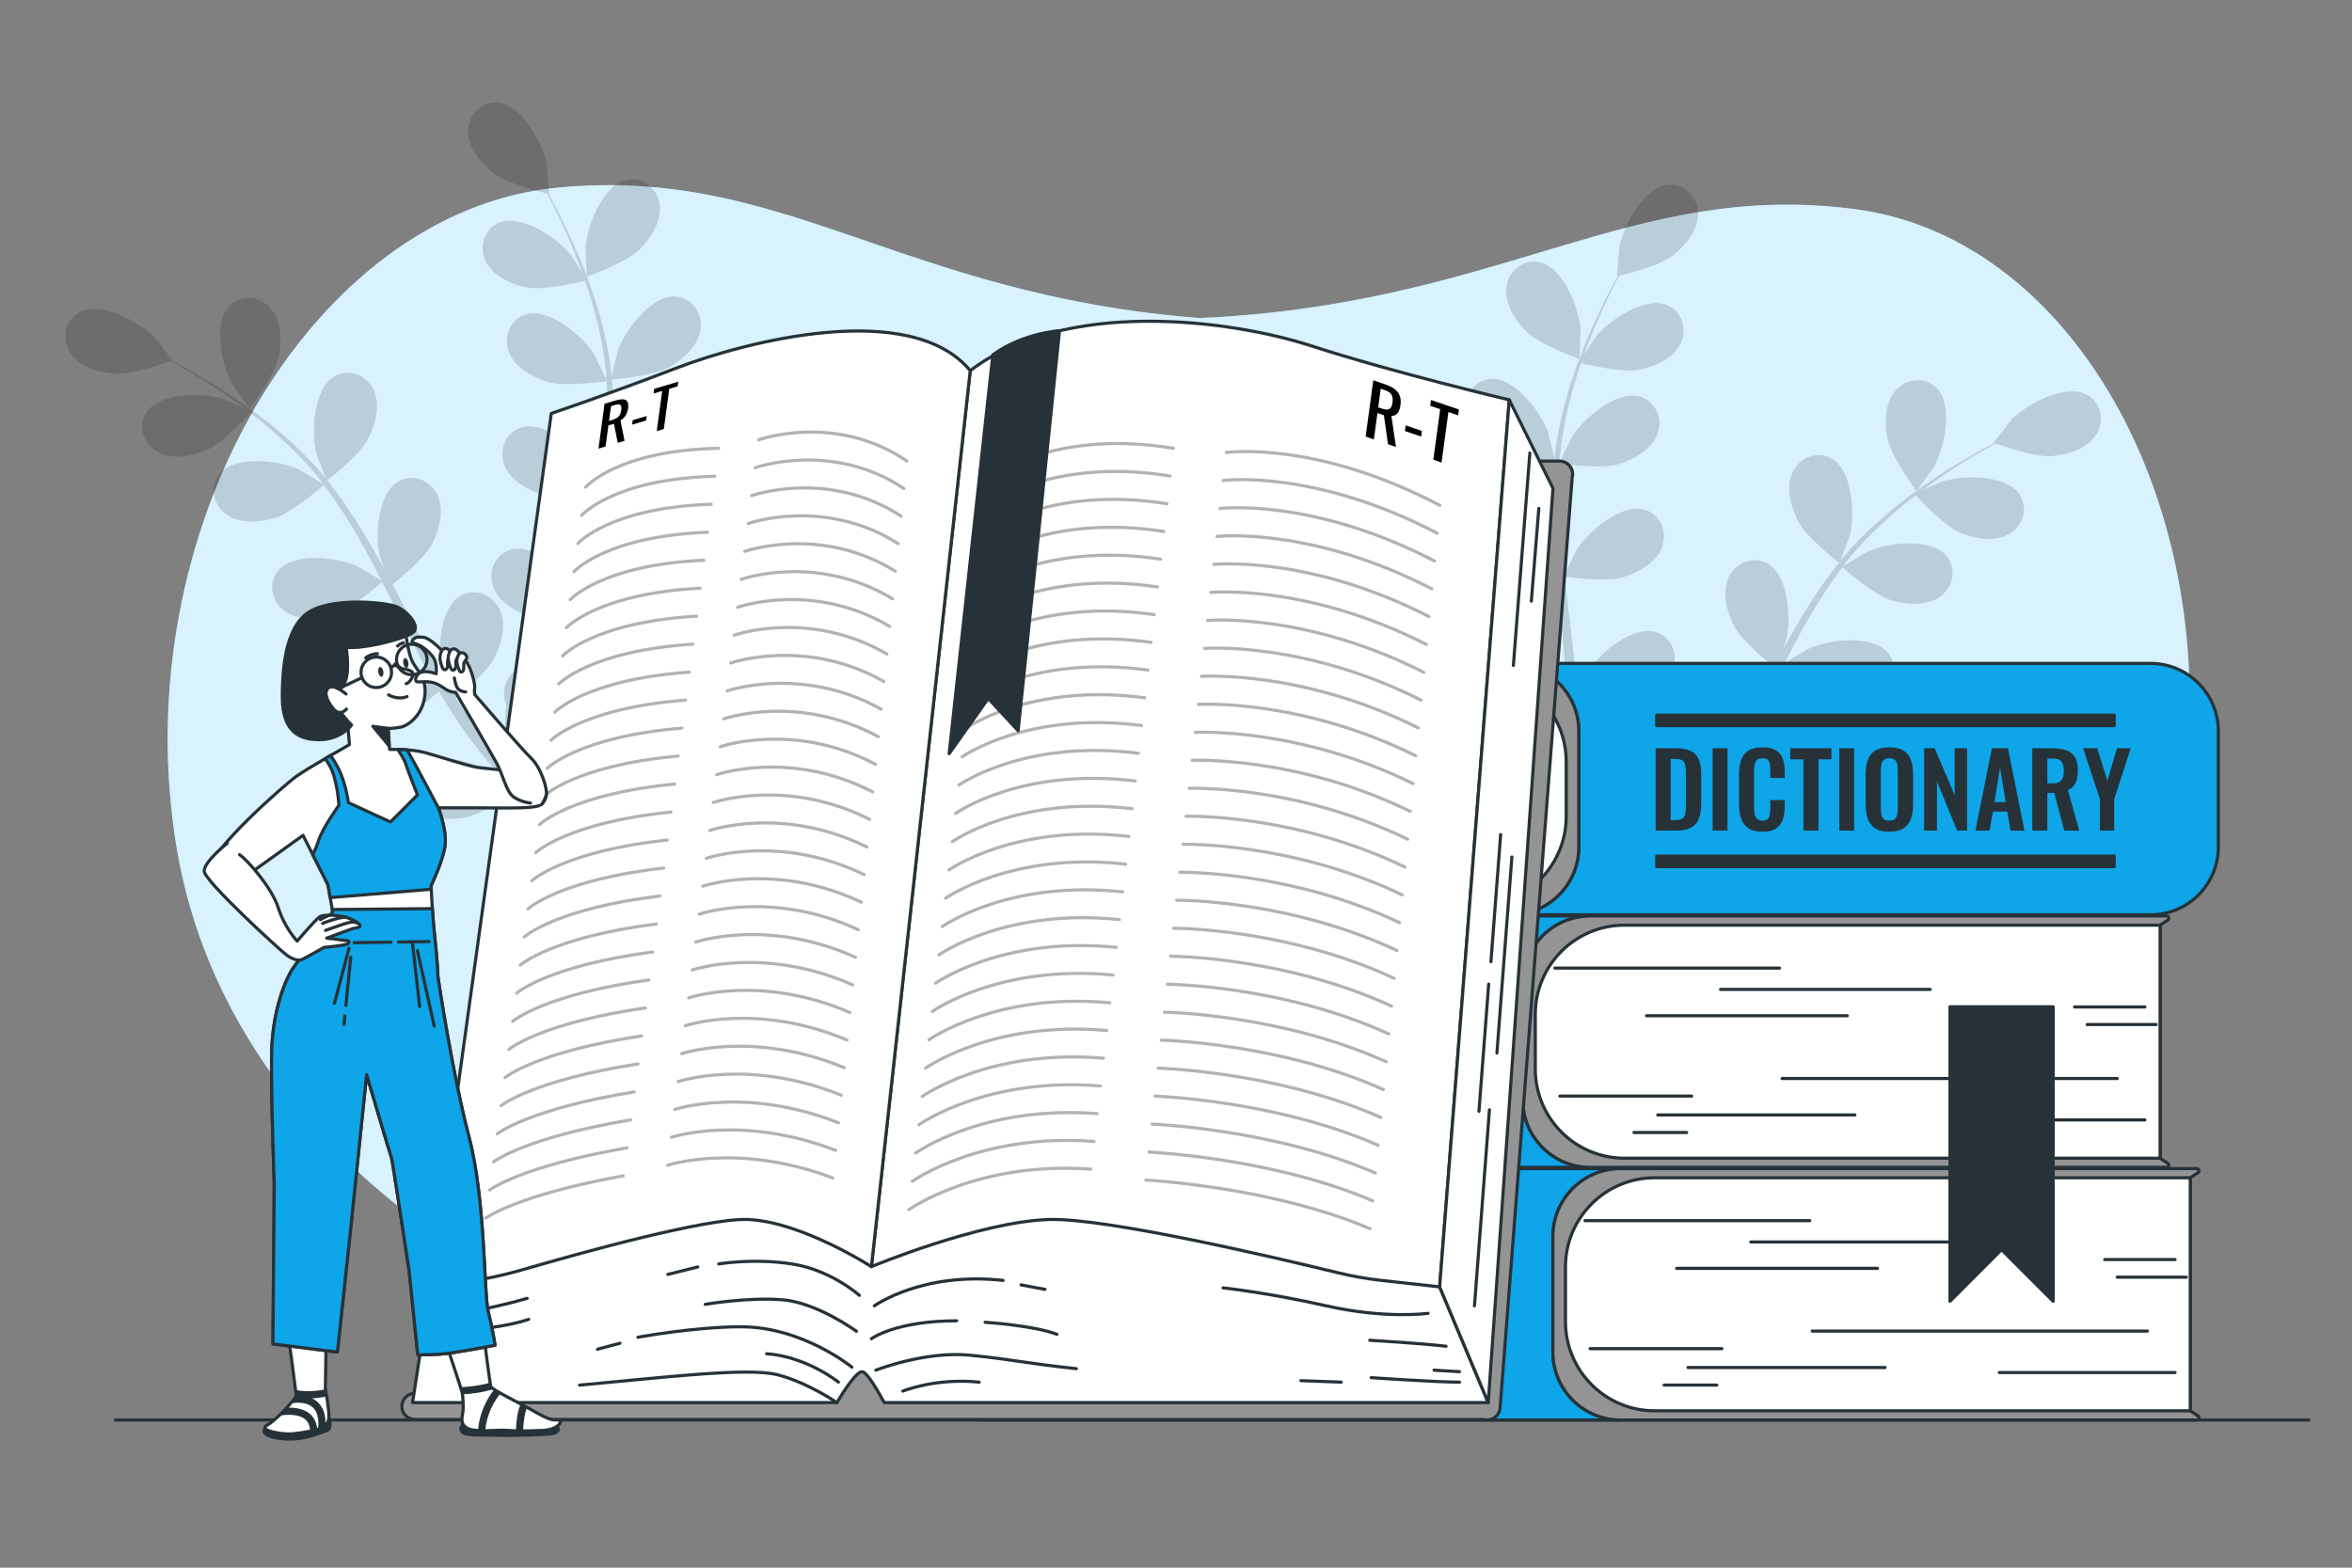 <?xml version="1.0" encoding="utf-8"?>
<svg version="1.1" xmlns="http://www.w3.org/2000/svg" xmlns:xlink="http://www.w3.org/1999/xlink" x="0px" y="0px"
	 viewBox="0 0 750 500" style="enable-background:new 0 0 750 500;" xml:space="preserve">
<rect x="0" y="0" width="750" height="500" fill="#808080" stroke="none"/>
<g id="Background_Simple">
	<g>
		<path style="fill:#7dd3fc;" d="M591.432,66.686c-71.715-9.338-112.469,30.438-208.843,34.763
			c-95.753-7.502-132.261-48.555-204.832-41.603C99.679,67.326,39.204,169.072,56.412,270.849S180.27,429.521,234.794,429.169
			c43.574-0.281,82.067-18.017,131.753-22.255c49.155,5.872,85.719,24.849,129.189,26.569
			c54.392,2.152,166.827-51.12,194.688-152.152C718.283,180.299,668.591,76.732,591.432,66.686z"/>
		<path style="opacity:0.7;fill:#FFFFFF;" d="M591.432,66.686c-71.715-9.338-112.469,30.438-208.843,34.763
			c-95.753-7.502-132.261-48.555-204.832-41.603C99.679,67.326,39.204,169.072,56.412,270.849S180.27,429.521,234.794,429.169
			c43.574-0.281,82.067-18.017,131.753-22.255c49.155,5.872,85.719,24.849,129.189,26.569
			c54.392,2.152,166.827-51.12,194.688-152.152C718.283,180.299,668.591,76.732,591.432,66.686z"/>
	</g>
</g>
<g id="Floor">
		<line style="fill:none;stroke:#263238;stroke-linecap:round;stroke-linejoin:round;stroke-miterlimit:10;" x1="36.799" y1="452.891" x2="736.251" y2="452.891"/>
</g>
<g id="Plants">
	<g style="opacity:0.15;">
		<path d="M203.883,79.617c-4.219,4.15-16.713,8.61-16.723,8.614c-0.129,0.046-0.44-9.128-0.393-9.709
			c0.542-6.726,5.545-19.403,12.901-21.134c5.299-1.246,10.03,2.724,10.708,7.902C211.068,70.58,207.475,76.081,203.883,79.617z"/>
		<path d="M196.32,247.816c0.059,0.303,0.117,0.584,0.175,0.883l-3.929,3.619c-0.217-1.207-0.434-2.433-0.65-3.698
			c-0.621-3.582-1.213-7.422-1.783-11.371c-0.95-0.012-6.354-0.115-11.387-0.845c-2.115,5.294-9.62,13.413-10.595,14.454
			c2.444,2.616,4.848,5.136,7.155,7.478c1.584,1.616,3.118,3.155,4.606,4.628l-4.684,1.792c-1.032-1.077-2.076-2.171-3.153-3.319
			c-2.494-2.645-5.107-5.522-7.76-8.501c-1.221,0.786-11.239,7.147-16.739,7.942c-4.988,0.718-11.543,0.249-15.335-3.504
			c-3.712-3.673-4.008-9.842,0.194-13.306c5.829-4.807,18.948-1.117,24.63,2.523c0.336,0.214,3.712,2.95,5.814,4.711
			c-1.078-1.223-2.138-2.398-3.232-3.671c-2.182-2.501-4.285-5.062-6.557-7.809c-1.051-1.365-2.113-2.744-3.185-4.136
			c-1.092-1.359-2.073-2.932-3.127-4.407c-2.372-3.473-4.605-7.106-6.775-10.816c-2.196,1.904-10.089,8.555-14.933,10.028
			c-4.822,1.467-11.371,1.996-15.687-1.139c-4.227-3.069-5.454-9.122-1.827-13.182c5.035-5.635,18.562-3.973,24.729-1.237
			c0.385,0.169,4.589,2.631,6.872,4.027c-1.286-2.24-2.581-4.47-3.809-6.779c-3.546-6.665-6.927-13.522-10.332-20.348
			c-1.042-2.092-2.105-4.162-3.161-6.24c-0.774,0.687-9.984,8.795-15.41,10.445c-4.821,1.468-11.372,1.996-15.688-1.14
			c-4.226-3.068-5.453-9.122-1.826-13.181c5.035-5.635,18.56-3.974,24.728-1.238c0.464,0.206,6.51,3.756,8.004,4.734
			c-2.328-4.576-4.69-9.112-7.201-13.49c-3.454-6.046-7.18-11.786-11.199-17.081c-0.359,0.32-9.935,8.826-15.491,10.517
			c-4.822,1.466-11.372,1.995-15.688-1.14c-4.226-3.069-5.454-9.122-1.826-13.182c5.035-5.635,18.56-3.973,24.729-1.238
			c0.483,0.215,6.986,4.038,8.116,4.815c-0.241-0.314-0.454-0.666-0.697-0.977c-4.363-5.598-9.292-10.474-14.131-14.811
			c-2.807-2.527-5.632-4.785-8.428-6.92c-1.621,1.768-9.118,9.762-13.951,11.836c-4.631,1.987-11.084,3.232-15.717,0.59
			c-4.538-2.586-6.423-8.467-3.264-12.901c4.386-6.154,18.012-5.988,24.444-3.946c0.349,0.111,3.779,1.634,6.261,2.778
			c-1.277-0.945-2.577-1.943-3.818-2.823c-4.653-3.317-9.119-6.067-13.094-8.471c-2.271-1.348-4.35-2.523-6.31-3.601
			c-2.494,0.904-12.596,4.422-17.746,4.043c-5.025-0.371-11.326-2.238-14.222-6.719c-2.835-4.388-1.797-10.477,3.049-12.954
			c6.727-3.441,18.746,2.984,23.512,7.761c0.411,0.414,6.112,7.609,5.983,7.657c0,0-0.121,0.045-0.151,0.056
			c1.906,0.999,3.936,2.094,6.131,3.334c4.036,2.322,8.573,4.981,13.316,8.21c4.749,3.214,9.818,6.839,14.813,11.139
			c5.012,4.304,10.063,9.087,14.632,14.689c0.052,0.063,0.097,0.136,0.149,0.199c-0.828-2.054-2.95-7.872-3.061-8.337
			c-1.581-6.559-0.782-20.164,5.668-24.103c4.646-2.836,10.379-0.54,12.638,4.17c2.306,4.81,0.608,11.156-1.704,15.636
			c-2.606,5.051-12.285,12.68-13.056,13.286c4.302,5.374,8.279,11.239,11.978,17.395c2.119,3.519,4.143,7.127,6.127,10.772
			c-0.658-1.799-1.234-3.412-1.289-3.646c-1.581-6.561-0.781-20.163,5.668-24.102c4.646-2.838,10.379-0.54,12.637,4.169
			c2.308,4.81,0.608,11.157-1.702,15.636c-2.345,4.544-10.466,11.216-12.639,12.952c0.746,1.406,1.508,2.802,2.248,4.211
			c3.557,6.759,7.075,13.519,10.732,20.043c1.286,2.301,2.638,4.518,3.983,6.741c-0.583-1.597-1.06-2.948-1.112-3.161
			c-1.581-6.561-0.782-20.164,5.666-24.103c4.648-2.837,10.381-0.541,12.64,4.17c2.307,4.808,0.607,11.157-1.704,15.635
			c-2.236,4.337-9.678,10.562-12.25,12.637c1.446,2.236,2.89,4.477,4.392,6.579c1.059,1.412,1.979,2.844,3.12,4.203
			c1.101,1.368,2.192,2.725,3.272,4.066c2.176,2.508,4.404,5.11,6.587,7.504c1.506,1.677,2.973,3.246,4.444,4.831
			c-1.307-2.275-3.774-6.781-3.938-7.18c-1.698-4.149-2.815-11.523-1.687-17.44c-0.255-0.611-0.455-1.241-0.591-1.891
			c-1.069-5.113,2.087-10.421,7.502-10.993c7.514-0.794,16.42,9.523,19.15,15.692c0.162,0.364,1.469,4.508,2.25,7.137
			c-0.223-1.615-0.46-3.18-0.671-4.845c-0.439-3.29-0.779-6.586-1.161-10.132c-0.124-1.718-0.247-3.453-0.373-5.207
			c-0.162-1.734-0.112-3.589-0.177-5.4c-0.062-4.204,0.079-8.468,0.317-12.759c-2.883,0.378-13.135,1.57-17.988,0.127
			c-4.831-1.436-10.585-4.61-12.456-9.604c-1.831-4.892,0.483-10.618,5.748-12.003c7.308-1.923,17.674,6.924,21.309,12.609
			c0.226,0.355,2.376,4.727,3.511,7.151c0.163-2.578,0.313-5.153,0.563-7.757c0.718-7.516,1.68-15.1,2.607-22.671
			c0.285-2.319,0.541-4.632,0.806-6.948c-1.025,0.145-13.181,1.826-18.616,0.21c-4.83-1.436-10.585-4.609-12.456-9.605
			c-1.831-4.891,0.483-10.617,5.749-12.001c7.308-1.923,17.673,6.924,21.309,12.609c0.273,0.429,3.357,6.724,4.063,8.363
			c0.582-5.098,1.115-10.186,1.437-15.223c0.453-6.948,0.514-13.791,0.082-20.424c-0.478,0.068-13.156,1.88-18.724,0.225
			c-4.831-1.436-10.585-4.609-12.455-9.605c-1.832-4.891,0.483-10.616,5.749-12.002c7.307-1.923,17.673,6.925,21.307,12.61
			c0.286,0.446,3.6,7.222,4.112,8.492c-0.026-0.394-0.009-0.805-0.04-1.198c-0.553-7.077-1.974-13.863-3.617-20.151
			c-0.947-3.655-2.058-7.095-3.212-10.419c-2.327,0.579-12.991,3.111-18.165,2.175c-4.961-0.898-11.028-3.419-13.436-8.178
			c-2.358-4.661-0.686-10.607,4.395-12.561c7.052-2.714,18.327,4.942,22.564,10.192c0.231,0.286,2.252,3.448,3.691,5.772
			c-0.545-1.492-1.077-3.043-1.628-4.461c-2.052-5.333-4.259-10.091-6.248-14.288c-1.151-2.379-2.238-4.505-3.277-6.484
			c-2.579-0.624-12.946-3.262-17.032-6.419c-3.988-3.082-8.211-8.115-8.155-13.448c0.055-5.224,4.28-9.729,9.688-9.124
			c7.51,0.842,13.988,12.832,15.331,19.445c0.114,0.571,0.899,9.717,0.765,9.688c0,0-0.126-0.03-0.155-0.038
			c1.038,1.884,2.128,3.918,3.274,6.163c2.085,4.162,4.402,8.884,6.577,14.194c2.188,5.3,4.416,11.121,6.209,17.463
			c1.805,6.354,3.382,13.131,4.101,20.324c0.008,0.081,0.006,0.167,0.013,0.249c0.443-2.169,1.885-8.193,2.048-8.644
			c2.299-6.343,10.472-17.248,18.023-16.976c5.44,0.198,8.956,5.276,8.241,10.45c-0.73,5.285-5.649,9.641-10.046,12.102
			c-4.961,2.776-17.242,3.8-18.22,3.877c0.622,6.857,0.705,13.943,0.393,21.118c-0.173,4.102-0.476,8.229-0.831,12.363
			c0.443-1.862,0.854-3.525,0.935-3.752c2.3-6.344,10.474-17.249,18.024-16.975c5.441,0.195,8.954,5.274,8.241,10.448
			c-0.727,5.283-5.648,9.643-10.046,12.102c-4.463,2.498-14.916,3.581-17.687,3.831c-0.153,1.585-0.288,3.168-0.448,4.751
			c-0.762,7.6-1.555,15.179-2.106,22.638c-0.196,2.628-0.291,5.223-0.397,7.821c0.395-1.655,0.742-3.044,0.817-3.252
			c2.3-6.343,10.472-17.249,18.024-16.975c5.441,0.197,8.955,5.275,8.241,10.449c-0.73,5.285-5.648,9.642-10.047,12.102
			c-4.259,2.384-13.898,3.47-17.189,3.783c-0.028,2.663-0.06,5.329,0.033,7.91c0.104,1.761,0.08,3.464,0.284,5.226
			c0.163,1.75,0.326,3.482,0.487,5.198c0.43,3.291,0.853,6.691,1.355,9.892c0.331,2.229,0.688,4.347,1.041,6.482
			c0.164-2.618,0.593-7.738,0.677-8.163c1.311-6.618,7.738-18.634,15.244-19.51c5.408-0.629,9.651,3.858,9.727,9.081
			c0.08,5.333-4.121,10.386-8.096,13.484c-4.377,3.411-15.879,6.225-17.318,6.567C195.074,241.163,195.688,244.59,196.32,247.816z"
			/>
		<path d="M79.628,130.283c-0.083,0.11-5.403-7.371-5.685-7.881c-3.257-5.909-6.077-19.242-0.897-24.745
			c3.731-3.963,9.868-3.261,13.289,0.686c3.495,4.028,3.533,10.6,2.487,15.53C87.595,119.662,79.633,130.275,79.628,130.283z"/>
	</g>
	<g style="opacity:0.15;">
		<path d="M486.868,105.876c4.219,4.15,16.712,8.611,16.723,8.614c0.129,0.046,0.44-9.128,0.393-9.709
			c-0.541-6.726-5.545-19.403-12.9-21.134c-5.299-1.246-10.03,2.724-10.708,7.902C479.684,96.84,483.277,102.34,486.868,105.876z"/>
		<path d="M494.432,274.076c-0.059,0.303-0.117,0.584-0.175,0.883l3.929,3.619c0.217-1.207,0.434-2.433,0.65-3.698
			c0.621-3.582,1.212-7.422,1.783-11.371c0.95-0.012,6.354-0.115,11.387-0.845c2.116,5.294,9.62,13.413,10.595,14.454
			c-2.444,2.616-4.848,5.136-7.155,7.478c-1.584,1.616-3.118,3.155-4.606,4.628l4.684,1.792c1.032-1.077,2.076-2.171,3.153-3.318
			c2.494-2.645,5.107-5.522,7.76-8.501c1.221,0.785,11.239,7.147,16.739,7.942c4.988,0.718,11.543,0.249,15.335-3.504
			c3.712-3.673,4.008-9.842-0.194-13.306c-5.829-4.807-18.948-1.117-24.63,2.523c-0.336,0.214-3.712,2.95-5.814,4.711
			c1.078-1.223,2.138-2.398,3.232-3.671c2.183-2.501,4.285-5.062,6.557-7.809c1.051-1.365,2.113-2.744,3.186-4.136
			c1.092-1.359,2.073-2.932,3.127-4.407c2.372-3.473,4.605-7.106,6.775-10.816c2.196,1.904,10.089,8.555,14.933,10.028
			c4.822,1.467,11.371,1.996,15.687-1.14c4.227-3.069,5.454-9.122,1.827-13.182c-5.035-5.635-18.562-3.973-24.729-1.237
			c-0.385,0.169-4.589,2.631-6.872,4.027c1.286-2.24,2.581-4.47,3.809-6.78c3.546-6.665,6.927-13.522,10.332-20.348
			c1.042-2.092,2.105-4.162,3.161-6.24c0.774,0.687,9.984,8.795,15.41,10.445c4.821,1.468,11.372,1.996,15.688-1.14
			c4.226-3.068,5.453-9.122,1.826-13.181c-5.035-5.635-18.561-3.974-24.728-1.238c-0.464,0.206-6.51,3.756-8.004,4.734
			c2.328-4.576,4.69-9.112,7.201-13.49c3.454-6.046,7.18-11.786,11.199-17.081c0.359,0.32,9.935,8.826,15.491,10.517
			c4.822,1.466,11.372,1.995,15.688-1.14c4.226-3.069,5.454-9.122,1.826-13.182c-5.035-5.635-18.56-3.973-24.729-1.238
			c-0.483,0.215-6.986,4.038-8.116,4.815c0.241-0.314,0.454-0.666,0.697-0.977c4.363-5.598,9.292-10.474,14.131-14.811
			c2.807-2.527,5.632-4.784,8.428-6.92c1.621,1.768,9.118,9.762,13.951,11.836c4.631,1.987,11.084,3.232,15.717,0.59
			c4.538-2.586,6.423-8.467,3.264-12.901c-4.386-6.154-18.012-5.988-24.444-3.946c-0.349,0.111-3.779,1.634-6.261,2.778
			c1.277-0.945,2.577-1.943,3.818-2.822c4.653-3.317,9.119-6.067,13.094-8.471c2.27-1.348,4.35-2.523,6.31-3.601
			c2.494,0.905,12.596,4.422,17.746,4.044c5.025-0.372,11.327-2.238,14.222-6.719c2.835-4.388,1.797-10.477-3.049-12.954
			c-6.727-3.441-18.746,2.984-23.512,7.761c-0.411,0.414-6.112,7.609-5.982,7.657c0,0,0.121,0.045,0.151,0.056
			c-1.906,0.999-3.936,2.094-6.131,3.334c-4.036,2.322-8.573,4.981-13.315,8.21c-4.75,3.214-9.818,6.839-14.813,11.139
			c-5.012,4.304-10.063,9.088-14.632,14.689c-0.052,0.063-0.097,0.136-0.149,0.199c0.828-2.054,2.95-7.872,3.061-8.337
			c1.581-6.559,0.782-20.164-5.668-24.103c-4.646-2.836-10.379-0.54-12.638,4.17c-2.306,4.81-0.608,11.156,1.704,15.636
			c2.606,5.051,12.285,12.68,13.056,13.286c-4.302,5.374-8.279,11.239-11.978,17.395c-2.119,3.519-4.143,7.127-6.127,10.772
			c0.658-1.799,1.234-3.412,1.289-3.646c1.581-6.561,0.781-20.163-5.668-24.102c-4.646-2.838-10.379-0.54-12.637,4.169
			c-2.308,4.81-0.608,11.157,1.702,15.636c2.345,4.544,10.466,11.216,12.639,12.952c-0.746,1.406-1.508,2.802-2.248,4.211
			c-3.557,6.759-7.075,13.519-10.732,20.043c-1.286,2.301-2.638,4.518-3.983,6.741c0.583-1.597,1.06-2.948,1.112-3.161
			c1.581-6.561,0.782-20.164-5.666-24.103c-4.648-2.837-10.381-0.541-12.64,4.17c-2.307,4.808-0.607,11.157,1.704,15.635
			c2.236,4.337,9.678,10.562,12.25,12.637c-1.446,2.236-2.89,4.478-4.392,6.579c-1.059,1.412-1.979,2.844-3.12,4.203
			c-1.101,1.368-2.192,2.724-3.272,4.066c-2.176,2.508-4.404,5.11-6.587,7.504c-1.506,1.677-2.973,3.246-4.444,4.831
			c1.307-2.275,3.774-6.781,3.938-7.181c1.698-4.149,2.815-11.523,1.687-17.44c0.255-0.611,0.455-1.241,0.591-1.891
			c1.069-5.113-2.087-10.421-7.502-10.993c-7.514-0.793-16.42,9.523-19.15,15.692c-0.161,0.364-1.469,4.508-2.25,7.137
			c0.223-1.615,0.461-3.18,0.671-4.845c0.439-3.29,0.779-6.586,1.161-10.132c0.124-1.718,0.247-3.453,0.373-5.207
			c0.162-1.734,0.112-3.589,0.177-5.4c0.062-4.204-0.079-8.468-0.317-12.759c2.883,0.378,13.135,1.57,17.988,0.127
			c4.831-1.436,10.585-4.61,12.456-9.604c1.831-4.892-0.483-10.618-5.748-12.003c-7.308-1.923-17.674,6.924-21.309,12.609
			c-0.226,0.355-2.376,4.727-3.511,7.151c-0.163-2.578-0.313-5.153-0.563-7.757c-0.718-7.516-1.68-15.1-2.607-22.671
			c-0.285-2.319-0.541-4.632-0.806-6.948c1.025,0.145,13.181,1.826,18.616,0.21c4.83-1.436,10.585-4.609,12.456-9.605
			c1.831-4.891-0.483-10.617-5.748-12.001c-7.308-1.923-17.673,6.924-21.309,12.609c-0.273,0.429-3.357,6.724-4.063,8.363
			c-0.582-5.098-1.115-10.186-1.437-15.223c-0.453-6.948-0.514-13.791-0.082-20.424c0.478,0.068,13.156,1.88,18.724,0.225
			c4.831-1.436,10.585-4.609,12.455-9.605c1.832-4.891-0.483-10.616-5.749-12.002c-7.307-1.923-17.673,6.925-21.308,12.61
			c-0.285,0.446-3.6,7.222-4.112,8.492c0.026-0.394,0.009-0.805,0.04-1.198c0.553-7.077,1.974-13.863,3.617-20.151
			c0.947-3.655,2.058-7.095,3.212-10.419c2.327,0.579,12.991,3.111,18.165,2.175c4.961-0.898,11.028-3.419,13.436-8.178
			c2.358-4.661,0.685-10.607-4.395-12.561c-7.052-2.714-18.327,4.942-22.564,10.192c-0.231,0.286-2.252,3.448-3.691,5.772
			c0.545-1.492,1.077-3.043,1.628-4.461c2.052-5.333,4.259-10.091,6.248-14.288c1.151-2.378,2.239-4.505,3.277-6.484
			c2.579-0.624,12.946-3.262,17.032-6.42c3.988-3.081,8.211-8.115,8.155-13.448c-0.055-5.224-4.28-9.729-9.688-9.124
			c-7.51,0.842-13.988,12.832-15.331,19.445c-0.114,0.571-0.899,9.717-0.765,9.688c0,0,0.126-0.031,0.155-0.038
			c-1.038,1.884-2.128,3.918-3.274,6.163c-2.085,4.162-4.402,8.884-6.577,14.194c-2.188,5.3-4.416,11.121-6.209,17.463
			c-1.805,6.354-3.382,13.131-4.101,20.323c-0.008,0.081-0.006,0.167-0.013,0.249c-0.443-2.169-1.885-8.193-2.048-8.643
			c-2.299-6.344-10.472-17.248-18.023-16.976c-5.44,0.198-8.956,5.276-8.241,10.45c0.73,5.285,5.649,9.641,10.045,12.102
			c4.961,2.776,17.242,3.8,18.22,3.877c-0.622,6.857-0.705,13.943-0.393,21.118c0.173,4.102,0.476,8.229,0.831,12.363
			c-0.443-1.863-0.854-3.525-0.935-3.752c-2.301-6.344-10.474-17.249-18.024-16.975c-5.441,0.195-8.954,5.274-8.241,10.448
			c0.727,5.284,5.648,9.643,10.046,12.102c4.463,2.498,14.916,3.581,17.687,3.831c0.153,1.585,0.288,3.168,0.448,4.751
			c0.762,7.6,1.555,15.179,2.106,22.638c0.196,2.628,0.291,5.224,0.397,7.821c-0.395-1.655-0.742-3.044-0.817-3.252
			c-2.3-6.343-10.472-17.249-18.024-16.975c-5.441,0.197-8.955,5.275-8.241,10.449c0.73,5.285,5.648,9.642,10.047,12.102
			c4.259,2.384,13.898,3.47,17.189,3.783c0.028,2.662,0.06,5.329-0.033,7.91c-0.104,1.761-0.079,3.464-0.284,5.226
			c-0.163,1.75-0.326,3.482-0.487,5.198c-0.43,3.291-0.853,6.691-1.355,9.892c-0.331,2.229-0.688,4.347-1.041,6.482
			c-0.164-2.618-0.593-7.738-0.677-8.163c-1.311-6.618-7.738-18.635-15.244-19.51c-5.408-0.629-9.651,3.858-9.728,9.081
			c-0.08,5.333,4.121,10.386,8.095,13.484c4.377,3.411,15.879,6.225,17.318,6.567C495.678,267.422,495.064,270.85,494.432,274.076z"
			/>
		<path d="M611.123,156.543c0.083,0.11,5.404-7.372,5.685-7.881c3.257-5.909,6.077-19.242,0.897-24.745
			c-3.731-3.963-9.868-3.261-13.289,0.686c-3.495,4.028-3.533,10.6-2.487,15.53C603.157,145.921,611.118,156.534,611.123,156.543z"
			/>
	</g>
</g>
<g id="Book_4">
	<g>
		<path style="fill:#0ea5e9;stroke:#263238;stroke-linecap:round;stroke-linejoin:round;stroke-miterlimit:10;" d="M495.192,431.262
			v-36.921c0-11.945,9.684-21.629,21.629-21.629H312.877c-11.945,0-21.629,9.684-21.629,21.629v36.921
			c0,11.945,9.684,21.629,21.629,21.629h203.944C504.875,452.891,495.192,443.207,495.192,431.262z"/>
		<g>
			<path style="fill:#949494;stroke:#263238;stroke-linecap:round;stroke-linejoin:round;stroke-miterlimit:10;" d="M698.425,375.64
				l2.433-1.597c0.601-0.395,0.322-1.33-0.398-1.33h-183.64c-11.945,0-21.629,9.684-21.629,21.629v36.921
				c0,11.945,9.684,21.629,21.629,21.629h183.64c0.719,0,0.999-0.935,0.398-1.33l-2.433-1.597V375.64z"/>
			<path style="fill:#FFFFFF;stroke:#263238;stroke-linecap:round;stroke-linejoin:round;stroke-miterlimit:10;" d="M527.637,375.64
				h170.788v74.324H527.637c-15.708,0-28.442-12.734-28.442-28.442v-17.44C499.195,388.373,511.929,375.64,527.637,375.64z"/>
			
				<line style="fill:none;stroke:#263238;stroke-linecap:round;stroke-linejoin:round;stroke-miterlimit:10;" x1="505.431" y1="389.319" x2="577.084" y2="389.319"/>
			
				<line style="fill:none;stroke:#263238;stroke-linecap:round;stroke-linejoin:round;stroke-miterlimit:10;" x1="558.271" y1="396.124" x2="625.12" y2="396.124"/>
			
				<line style="fill:none;stroke:#263238;stroke-linecap:round;stroke-linejoin:round;stroke-miterlimit:10;" x1="598.701" y1="404.53" x2="534.653" y2="404.53"/>
			
				<line style="fill:none;stroke:#263238;stroke-linecap:round;stroke-linejoin:round;stroke-miterlimit:10;" x1="507.032" y1="430.15" x2="549.064" y2="430.15"/>
			
				<line style="fill:none;stroke:#263238;stroke-linecap:round;stroke-linejoin:round;stroke-miterlimit:10;" x1="538.256" y1="436.154" x2="601.102" y2="436.154"/>
			
				<line style="fill:none;stroke:#263238;stroke-linecap:round;stroke-linejoin:round;stroke-miterlimit:10;" x1="530.65" y1="441.758" x2="547.462" y2="441.758"/>
			
				<line style="fill:none;stroke:#263238;stroke-linecap:round;stroke-linejoin:round;stroke-miterlimit:10;" x1="577.885" y1="424.545" x2="684.765" y2="424.545"/>
			
				<line style="fill:none;stroke:#263238;stroke-linecap:round;stroke-linejoin:round;stroke-miterlimit:10;" x1="697.174" y1="407.332" x2="675.157" y2="407.332"/>
			
				<line style="fill:none;stroke:#263238;stroke-linecap:round;stroke-linejoin:round;stroke-miterlimit:10;" x1="693.571" y1="401.728" x2="671.155" y2="401.728"/>
			
				<line style="fill:none;stroke:#263238;stroke-linecap:round;stroke-linejoin:round;stroke-miterlimit:10;" x1="693.571" y1="437.755" x2="637.529" y2="437.755"/>
		</g>
	</g>
</g>
<g id="Book_3">
	<g>
		<path style="fill:#0ea5e9;stroke:#263238;stroke-linecap:round;stroke-linejoin:round;stroke-miterlimit:10;" d="M485.569,350.699
			v-36.921c0-11.945,9.684-21.629,21.629-21.629H303.255c-11.945,0-21.629,9.684-21.629,21.629v36.921
			c0,11.945,9.684,21.629,21.629,21.629h203.944C495.253,372.328,485.569,362.644,485.569,350.699z"/>
		<g>
			<path style="fill:#949494;stroke:#263238;stroke-linecap:round;stroke-linejoin:round;stroke-miterlimit:10;" d="
				M688.803,295.076l2.433-1.597c0.601-0.395,0.322-1.33-0.397-1.33h-183.64c-11.945,0-21.629,9.684-21.629,21.629v36.921
				c0,11.945,9.684,21.629,21.629,21.629h183.64c0.719,0,0.999-0.935,0.397-1.33l-2.433-1.597V295.076z"/>
			<path style="fill:#FFFFFF;stroke:#263238;stroke-linecap:round;stroke-linejoin:round;stroke-miterlimit:10;" d="
				M518.015,295.076h170.788V369.4H518.015c-15.708,0-28.442-12.734-28.442-28.442v-17.44
				C489.573,307.81,502.307,295.076,518.015,295.076z"/>
			
				<line style="fill:none;stroke:#263238;stroke-linecap:round;stroke-linejoin:round;stroke-miterlimit:10;" x1="495.809" y1="308.756" x2="567.462" y2="308.756"/>
			
				<line style="fill:none;stroke:#263238;stroke-linecap:round;stroke-linejoin:round;stroke-miterlimit:10;" x1="548.648" y1="315.561" x2="615.498" y2="315.561"/>
			
				<line style="fill:none;stroke:#263238;stroke-linecap:round;stroke-linejoin:round;stroke-miterlimit:10;" x1="589.078" y1="323.967" x2="525.031" y2="323.967"/>
			
				<line style="fill:none;stroke:#263238;stroke-linecap:round;stroke-linejoin:round;stroke-miterlimit:10;" x1="497.41" y1="349.586" x2="539.441" y2="349.586"/>
			
				<line style="fill:none;stroke:#263238;stroke-linecap:round;stroke-linejoin:round;stroke-miterlimit:10;" x1="528.633" y1="355.591" x2="591.48" y2="355.591"/>
			
				<line style="fill:none;stroke:#263238;stroke-linecap:round;stroke-linejoin:round;stroke-miterlimit:10;" x1="521.028" y1="361.195" x2="537.84" y2="361.195"/>
			
				<line style="fill:none;stroke:#263238;stroke-linecap:round;stroke-linejoin:round;stroke-miterlimit:10;" x1="568.263" y1="343.982" x2="675.142" y2="343.982"/>
			
				<line style="fill:none;stroke:#263238;stroke-linecap:round;stroke-linejoin:round;stroke-miterlimit:10;" x1="687.552" y1="326.769" x2="665.535" y2="326.769"/>
			
				<line style="fill:none;stroke:#263238;stroke-linecap:round;stroke-linejoin:round;stroke-miterlimit:10;" x1="683.949" y1="321.165" x2="661.532" y2="321.165"/>
			
				<line style="fill:none;stroke:#263238;stroke-linecap:round;stroke-linejoin:round;stroke-miterlimit:10;" x1="683.949" y1="357.192" x2="627.907" y2="357.192"/>
		</g>
		<polygon style="fill:#263238;stroke:#263238;stroke-linecap:round;stroke-linejoin:round;stroke-miterlimit:10;" points="
			654.712,415.033 638.244,398.565 621.81,415.033 621.81,321.11 654.712,321.11 		"/>
	</g>
</g>
<g id="Book_2">
	<g>
		<path style="fill:#0ea5e9;stroke:#263238;stroke-linecap:round;stroke-linejoin:round;stroke-miterlimit:10;" d="M503.435,270.135
			v-36.921c0-11.945-9.684-21.629-21.629-21.629H685.75c11.945,0,21.629,9.684,21.629,21.629v36.921
			c0,11.945-9.684,21.629-21.629,21.629H481.806C493.751,291.764,503.435,282.081,503.435,270.135z"/>
		<g>
			<path style="fill:#949494;stroke:#263238;stroke-linecap:round;stroke-linejoin:round;stroke-miterlimit:10;" d="
				M300.202,214.513l-2.433-1.597c-0.601-0.395-0.322-1.33,0.397-1.33h183.64c11.945,0,21.629,9.684,21.629,21.629v36.921
				c0,11.945-9.684,21.629-21.629,21.629h-183.64c-0.719,0-0.999-0.935-0.397-1.33l2.433-1.597V214.513z"/>
			<path style="fill:#FFFFFF;stroke:#263238;stroke-linecap:round;stroke-linejoin:round;stroke-miterlimit:10;" d="M470.99,214.513
				H300.202v74.324H470.99c15.708,0,28.442-12.734,28.442-28.442v-17.44C499.431,227.247,486.698,214.513,470.99,214.513z"/>
			
				<line style="fill:none;stroke:#263238;stroke-linecap:round;stroke-linejoin:round;stroke-miterlimit:10;" x1="493.196" y1="228.193" x2="421.542" y2="228.193"/>
			
				<line style="fill:none;stroke:#263238;stroke-linecap:round;stroke-linejoin:round;stroke-miterlimit:10;" x1="440.356" y1="234.998" x2="373.507" y2="234.998"/>
			
				<line style="fill:none;stroke:#263238;stroke-linecap:round;stroke-linejoin:round;stroke-miterlimit:10;" x1="399.926" y1="243.404" x2="463.974" y2="243.404"/>
			
				<line style="fill:none;stroke:#263238;stroke-linecap:round;stroke-linejoin:round;stroke-miterlimit:10;" x1="491.594" y1="269.023" x2="449.563" y2="269.023"/>
			
				<line style="fill:none;stroke:#263238;stroke-linecap:round;stroke-linejoin:round;stroke-miterlimit:10;" x1="460.371" y1="275.028" x2="397.525" y2="275.028"/>
			
				<line style="fill:none;stroke:#263238;stroke-linecap:round;stroke-linejoin:round;stroke-miterlimit:10;" x1="467.977" y1="280.632" x2="451.164" y2="280.632"/>
			
				<line style="fill:none;stroke:#263238;stroke-linecap:round;stroke-linejoin:round;stroke-miterlimit:10;" x1="420.742" y1="263.419" x2="313.862" y2="263.419"/>
			
				<line style="fill:none;stroke:#263238;stroke-linecap:round;stroke-linejoin:round;stroke-miterlimit:10;" x1="301.453" y1="246.206" x2="323.469" y2="246.206"/>
			
				<line style="fill:none;stroke:#263238;stroke-linecap:round;stroke-linejoin:round;stroke-miterlimit:10;" x1="305.056" y1="240.602" x2="327.472" y2="240.602"/>
			
				<line style="fill:none;stroke:#263238;stroke-linecap:round;stroke-linejoin:round;stroke-miterlimit:10;" x1="305.056" y1="276.629" x2="361.097" y2="276.629"/>
		</g>
	</g>
</g>
<g id="Text">
	<g>
		<g>
			<path style="fill:#263238;" d="M527.935,264.92v-26.276h6.196c2.141,0,3.812,0.292,5.012,0.876
				c1.2,0.584,2.055,1.481,2.563,2.692c0.508,1.212,0.763,2.747,0.763,4.607v9.602c0,1.903-0.254,3.487-0.763,4.752
				c-0.508,1.265-1.352,2.206-2.53,2.822c-1.179,0.616-2.795,0.924-4.85,0.924H527.935z M532.736,261.579h1.46
				c1.103,0,1.892-0.195,2.368-0.584c0.476-0.389,0.767-0.957,0.876-1.703c0.108-0.746,0.162-1.66,0.162-2.741v-10.056
				c0-1.059-0.076-1.914-0.227-2.563c-0.151-0.648-0.465-1.124-0.94-1.427c-0.476-0.303-1.244-0.454-2.303-0.454h-1.395V261.579z"/>
			<path style="fill:#263238;" d="M546.133,264.92v-26.276h4.736v26.276H546.133z"/>
			<path style="fill:#263238;" d="M561.996,265.277c-1.925,0-3.433-0.378-4.525-1.135c-1.092-0.757-1.854-1.789-2.287-3.098
				c-0.433-1.308-0.649-2.817-0.649-4.526v-9.375c0-1.795,0.216-3.352,0.649-4.671c0.432-1.319,1.195-2.336,2.287-3.049
				c1.092-0.714,2.6-1.07,4.525-1.07c1.817,0,3.238,0.308,4.266,0.924c1.027,0.617,1.757,1.498,2.19,2.644
				c0.432,1.146,0.649,2.477,0.649,3.99v2.206h-4.606v-2.271c0-0.735-0.038-1.405-0.114-2.011c-0.076-0.605-0.281-1.087-0.616-1.444
				c-0.336-0.357-0.914-0.535-1.736-0.535c-0.822,0-1.422,0.19-1.801,0.568c-0.379,0.379-0.622,0.887-0.73,1.524
				c-0.108,0.638-0.162,1.358-0.162,2.157v11.419c0,0.952,0.076,1.736,0.227,2.352c0.151,0.616,0.427,1.082,0.827,1.395
				c0.4,0.314,0.946,0.47,1.638,0.47c0.8,0,1.367-0.189,1.703-0.568c0.335-0.378,0.546-0.881,0.632-1.508
				c0.086-0.627,0.13-1.33,0.13-2.109v-2.368h4.606v2.108c0,1.557-0.206,2.936-0.617,4.136c-0.411,1.2-1.13,2.141-2.157,2.822
				C565.299,264.937,563.856,265.277,561.996,265.277z"/>
			<path style="fill:#263238;" d="M575.069,264.92v-22.74h-4.185v-3.536h13.106v3.536h-4.12v22.74H575.069z"/>
			<path style="fill:#263238;" d="M586.519,264.92v-26.276h4.736v26.276H586.519z"/>
			<path style="fill:#263238;" d="M602.447,265.277c-1.86,0-3.341-0.346-4.444-1.038s-1.893-1.687-2.368-2.984
				c-0.476-1.298-0.714-2.833-0.714-4.606v-9.829c0-1.773,0.238-3.293,0.714-4.558c0.475-1.265,1.265-2.233,2.368-2.903
				c1.103-0.67,2.584-1.006,4.444-1.006c1.903,0,3.401,0.336,4.493,1.006c1.092,0.671,1.881,1.638,2.368,2.903
				c0.486,1.265,0.73,2.785,0.73,4.558v9.861c0,1.752-0.243,3.272-0.73,4.558c-0.487,1.287-1.276,2.282-2.368,2.984
				C605.848,264.925,604.35,265.277,602.447,265.277z M602.447,261.741c0.8,0,1.389-0.173,1.768-0.519
				c0.378-0.346,0.633-0.822,0.763-1.428c0.129-0.605,0.195-1.265,0.195-1.979v-12.1c0-0.735-0.065-1.395-0.195-1.979
				c-0.13-0.584-0.384-1.043-0.763-1.379c-0.379-0.335-0.968-0.503-1.768-0.503c-0.757,0-1.33,0.168-1.719,0.503
				c-0.389,0.336-0.649,0.795-0.779,1.379c-0.129,0.584-0.195,1.244-0.195,1.979v12.1c0,0.714,0.06,1.373,0.178,1.979
				c0.119,0.606,0.373,1.082,0.763,1.428C601.084,261.568,601.668,261.741,602.447,261.741z"/>
			<path style="fill:#263238;" d="M613.573,264.92v-26.276h3.342l6.391,14.987v-14.987h3.958v26.276h-3.179l-6.423-15.701v15.701
				H613.573z"/>
			<path style="fill:#263238;" d="M629.922,264.92l5.255-26.276h5.125l5.255,26.276h-4.444l-1.038-6.066h-4.574l-1.07,6.066H629.922
				z M635.989,255.805h3.568l-1.784-11.029L635.989,255.805z"/>
			<path style="fill:#263238;" d="M648.056,264.92v-26.276h6.293c1.773,0,3.271,0.211,4.493,0.632
				c1.221,0.422,2.152,1.141,2.79,2.157c0.638,1.017,0.957,2.401,0.957,4.152c0,1.06-0.097,2.011-0.292,2.854
				c-0.195,0.844-0.525,1.563-0.99,2.157c-0.465,0.595-1.108,1.054-1.93,1.379l3.666,12.943h-4.801l-3.179-12.035h-2.206v12.035
				H648.056z M652.857,249.869h1.492c0.93,0,1.671-0.135,2.222-0.406c0.551-0.27,0.946-0.702,1.184-1.297
				c0.237-0.595,0.357-1.357,0.357-2.287c0-1.319-0.244-2.308-0.73-2.968c-0.487-0.66-1.411-0.989-2.774-0.989h-1.752V249.869z"/>
			<path style="fill:#263238;" d="M669.595,264.92v-10.024l-5.32-16.252h4.477l3.244,10.413l3.049-10.413h4.38l-5.255,16.252v10.024
				H669.595z"/>
		</g>
		
			<rect x="528.289" y="273.059" style="fill:#263238;stroke:#263238;stroke-linecap:round;stroke-linejoin:round;stroke-miterlimit:10;" width="145.878" height="3.348"/>
		
			<rect x="528.289" y="228.1" style="fill:#263238;stroke:#263238;stroke-linecap:round;stroke-linejoin:round;stroke-miterlimit:10;" width="145.878" height="3.348"/>
	</g>
</g>
<g id="Book_1">
	<g>
		<path style="fill:#949494;stroke:#263238;stroke-linecap:round;stroke-linejoin:round;stroke-miterlimit:10;" d="M501.485,151.233
			c0-2.301-1.865-4.166-4.166-4.166h-310.6c-2.301,0-4.166,1.865-4.166,4.166c0,2.301,1.865,4.166,4.166,4.166h306.013
			l-22.384,288.999H284.685l-10.5-11.109l-14,11.109H132.296c-2.301,0-4.166,1.865-4.166,4.166c0,2.301,1.865,4.166,4.166,4.166
			h340.747c0.266,0.076,0.544,0.126,0.831,0.148l0,0c2.294,0.176,4.296-1.542,4.471-3.836l22.984-296.737
			C501.42,151.962,501.485,151.607,501.485,151.233z"/>
		<path style="fill:#FFFFFF;stroke:#263238;stroke-linecap:round;stroke-linejoin:round;stroke-miterlimit:10;" d="M275.156,437.537
			c1.656,0.662,4.879,6.249,6.794,9.802h192.612l-15.492-36.903c0,0-14.834-6.714-53.551-19.457
			c-38.717-12.742-63.221-17.153-89.196-11.762c-25.975,5.391-36.266,8.822-36.266,8.822s-8.822-7.351-35.776-7.841
			c-26.955-0.49-107.072,30.238-107.072,30.238l-5.648,36.903h135.296C269.349,443.201,273.493,436.872,275.156,437.537z"/>
		<path style="fill:#FFFFFF;stroke:#263238;stroke-linecap:round;stroke-linejoin:round;stroke-miterlimit:10;" d="M309.382,118.221
			L277.868,403.99c0,0,34.378-14.324,56.581-15.04c18.204-0.587,72.999,12.307,92.146,16.97c4.554,1.109,9.174,1.927,13.833,2.445
			l18.642,2.071l22.202-282.904c0,0-36.527-8.594-63.027-17.189C391.746,101.748,339.463,95.303,309.382,118.221z"/>
		<g>
			<path d="M435.473,139.253l2.432-17.968l3.788,1.293c1.254,0.429,2.271,0.942,3.049,1.541c0.777,0.598,1.316,1.317,1.617,2.154
				c0.299,0.837,0.373,1.825,0.219,2.964c-0.093,0.695-0.258,1.301-0.49,1.817c-0.232,0.516-0.545,0.912-0.939,1.187
				c-0.393,0.276-0.881,0.408-1.463,0.394l1.453,9.919l-2.534-0.865l-1.321-9.27l-2.046-0.699l-1.141,8.429L435.473,139.253z
				 M439.483,129.923l1,0.341c0.743,0.254,1.358,0.371,1.847,0.353c0.489-0.019,0.87-0.205,1.145-0.56
				c0.276-0.355,0.465-0.917,0.568-1.686c0.142-1.05,0.044-1.877-0.296-2.48c-0.34-0.604-1.106-1.109-2.299-1.516l-1.162-0.397
				L439.483,129.923z"/>
			<path d="M447.99,137.471l0.244-1.797l5.181,1.77l-0.244,1.796L447.99,137.471z"/>
			<path d="M457.058,146.625l2.18-16.104l-3.184-1.087l0.252-1.863l8.899,3.04l-0.252,1.863l-3.09-1.056l-2.18,16.104
				L457.058,146.625z"/>
		</g>
		<path style="fill:#FFFFFF;stroke:#263238;stroke-linecap:round;stroke-linejoin:round;stroke-miterlimit:10;" d="M309.382,118.221
			L277.868,403.99c0,0-22.187-14.324-39.34-15.04c-13.094-0.547-53.202,10.592-71.453,15.894
			c-6.373,1.852-12.872,3.234-19.445,4.146l-10.421,1.446l38.586-278.577c0,0,17.414-5.82,39.754-14.415
			C237.888,108.85,290.477,95.303,309.382,118.221z"/>
		<g>
			<path d="M190.841,143.082l1.938-14.312l3.26-0.978c1.08-0.324,1.956-0.465,2.629-0.424c0.672,0.042,1.14,0.291,1.405,0.749
				c0.264,0.456,0.335,1.139,0.213,2.047c-0.075,0.553-0.21,1.076-0.405,1.571c-0.195,0.493-0.46,0.94-0.796,1.34
				c-0.335,0.4-0.752,0.743-1.252,1.027l1.329,6.484l-2.181,0.654l-1.211-6.078l-1.76,0.527l-0.91,6.714L190.841,143.082z
				 M194.204,134.26l0.861-0.258c0.64-0.192,1.169-0.419,1.589-0.68c0.42-0.262,0.744-0.591,0.977-0.989
				c0.233-0.397,0.392-0.902,0.475-1.514c0.113-0.837,0.021-1.389-0.275-1.656c-0.296-0.267-0.958-0.246-1.985,0.062l-1,0.3
				L194.204,134.26z"/>
			<path d="M201.565,135.442l0.194-1.431l4.46-1.337l-0.194,1.431L201.565,135.442z"/>
			<path d="M209.422,137.512l1.737-12.827l-2.74,0.821l0.201-1.484l7.66-2.297l-0.201,1.484l-2.66,0.798l-1.737,12.827
				L209.422,137.512z"/>
		</g>
		<polygon style="fill:#FFFFFF;stroke:#263238;stroke-linecap:round;stroke-linejoin:round;stroke-miterlimit:10;" points="
			481.273,127.532 495.205,155.738 474.562,447.339 459.07,410.436 		"/>
		<path style="fill:none;stroke:#263238;stroke-linecap:round;stroke-linejoin:round;stroke-miterlimit:10;" d="M266.857,447.339
			c0,0-9.517-6.516-19.061-8.902c-9.544-2.386-36.745,0.954-62.992,3.341"/>
		<path style="fill:none;stroke:#263238;stroke-linecap:round;stroke-linejoin:round;stroke-miterlimit:10;" d="M267.361,440.823
			c0,0-10.021-8.113-22.906-9.067"/>
		<path style="fill:none;stroke:#263238;stroke-linecap:round;stroke-linejoin:round;stroke-miterlimit:10;" d="M271.656,436.051
			c0,0-15.748-12.885-35.314-12.885c-14.863,0-32.928,3.34-32.928,3.34"/>
		<path style="fill:none;stroke:#263238;stroke-linecap:round;stroke-linejoin:round;stroke-miterlimit:10;" d="M273.088,424.598
			c0,0-12.408-9.067-23.383-10.021c-10.976-0.954-24.815,1.432-24.815,1.432"/>
		<path style="fill:none;stroke:#263238;stroke-linecap:round;stroke-linejoin:round;stroke-miterlimit:10;" d="M274.042,413.145
			c0,0-9.067-8.113-21.475-10.022c-12.408-1.909-23.383,0-23.383,0"/>
		<path style="fill:none;stroke:#263238;stroke-linecap:round;stroke-linejoin:round;stroke-miterlimit:10;" d="M278.814,416.486
			c0,0,15.271-10.976,41.04-8.113"/>
		<path style="fill:none;stroke:#263238;stroke-linecap:round;stroke-linejoin:round;stroke-miterlimit:10;" d="M277.86,426.984
			c0,0,7.635-5.727,27.201-5.727"/>
		<path style="fill:none;stroke:#263238;stroke-linecap:round;stroke-linejoin:round;stroke-miterlimit:10;" d="M279.292,437.006
			c0,0,15.748-6.204,30.064-4.772c14.316,1.432,16.225,2.386,33.882,4.295"/>
		<path style="fill:none;stroke:#263238;stroke-linecap:round;stroke-linejoin:round;stroke-miterlimit:10;" d="M287.881,443.687
			c0,0,10.499-4.295,24.338-2.863"/>
		<path style="fill:none;stroke:#263238;stroke-linecap:round;stroke-linejoin:round;stroke-miterlimit:10;" d="M314.128,421.735
			c0,0,15.271,0.954,22.906,3.818"/>
		
			<line style="fill:none;stroke:#263238;stroke-linecap:round;stroke-linejoin:round;stroke-miterlimit:10;" x1="222.503" y1="404.078" x2="212.959" y2="406.464"/>
		
			<line style="fill:none;stroke:#263238;stroke-linecap:round;stroke-linejoin:round;stroke-miterlimit:10;" x1="197.688" y1="428.416" x2="190.53" y2="430.325"/>
		
			<line style="fill:none;stroke:#263238;stroke-linecap:round;stroke-linejoin:round;stroke-miterlimit:10;" x1="325.581" y1="409.805" x2="333.217" y2="411.236"/>
		<path style="fill:none;stroke:#263238;stroke-linecap:round;stroke-linejoin:round;stroke-miterlimit:10;" d="M437.249,439.392
			c0,0,20.52,1.432,28.156,1.432"/>
		
			<line style="fill:none;stroke:#263238;stroke-linecap:round;stroke-linejoin:round;stroke-miterlimit:10;" x1="465.405" y1="437.483" x2="457.292" y2="437.006"/>
		<path style="fill:none;stroke:#263238;stroke-linecap:round;stroke-linejoin:round;stroke-miterlimit:10;" d="M436.772,427.462
			c0,0,16.225,0.954,24.338,1.909"/>
		<path style="fill:none;stroke:#263238;stroke-linecap:round;stroke-linejoin:round;stroke-miterlimit:10;" d="M139.468,419.826
			c0,0,11.93-0.954,28.633-5.727"/>
		<path style="fill:none;stroke:#263238;stroke-linecap:round;stroke-linejoin:round;stroke-miterlimit:10;" d="M150.444,424.121
			c0,0,11.453-0.954,18.134-3.34"/>
		<path style="fill:none;stroke:#263238;stroke-linecap:round;stroke-linejoin:round;stroke-miterlimit:10;" d="M455.383,418.872
			c0,0-13.362,1.909-32.45-2.386c-19.089-4.295-32.928-5.727-32.928-5.727"/>
		
			<line style="fill:none;stroke:#263238;stroke-linecap:round;stroke-linejoin:round;stroke-miterlimit:10;" x1="414.82" y1="440.346" x2="427.705" y2="440.823"/>
		
			<line style="fill:none;stroke:#263238;stroke-linecap:round;stroke-linejoin:round;stroke-miterlimit:10;" x1="487.834" y1="144.474" x2="482.584" y2="212.238"/>
		
			<line style="fill:none;stroke:#263238;stroke-linecap:round;stroke-linejoin:round;stroke-miterlimit:10;" x1="490.697" y1="162.131" x2="488.311" y2="191.718"/>
		
			<line style="fill:none;stroke:#263238;stroke-linecap:round;stroke-linejoin:round;stroke-miterlimit:10;" x1="482.107" y1="273.322" x2="477.335" y2="335.837"/>
		
			<line style="fill:none;stroke:#263238;stroke-linecap:round;stroke-linejoin:round;stroke-miterlimit:10;" x1="474.949" y1="353.971" x2="470.177" y2="416.486"/>
		
			<line style="fill:none;stroke:#263238;stroke-linecap:round;stroke-linejoin:round;stroke-miterlimit:10;" x1="478.523" y1="266.164" x2="475.426" y2="306.727"/>
		
			<line style="fill:none;stroke:#263238;stroke-linecap:round;stroke-linejoin:round;stroke-miterlimit:10;" x1="474.705" y1="313.885" x2="471.608" y2="354.448"/>
		<g>
			<g>
				<path style="fill:none;stroke:#B2B2B2;stroke-linecap:round;stroke-linejoin:round;stroke-miterlimit:10;" d="M317.487,151.069
					c0,0,20.237-14.166,56.663-8.095"/>
				<path style="fill:none;stroke:#B2B2B2;stroke-linecap:round;stroke-linejoin:round;stroke-miterlimit:10;" d="M316.423,160.098
					c0,0,20.289-14.218,56.715-8.281"/>
				<path style="fill:none;stroke:#B2B2B2;stroke-linecap:round;stroke-linejoin:round;stroke-miterlimit:10;" d="M315.359,169.126
					c0,0,20.34-14.27,56.767-8.467"/>
				<path style="fill:none;stroke:#B2B2B2;stroke-linecap:round;stroke-linejoin:round;stroke-miterlimit:10;" d="M314.295,178.155
					c0,0,20.392-14.321,56.819-8.653"/>
				<path style="fill:none;stroke:#B2B2B2;stroke-linecap:round;stroke-linejoin:round;stroke-miterlimit:10;" d="M313.232,187.184
					c0,0,20.444-14.373,56.87-8.839"/>
				<path style="fill:none;stroke:#B2B2B2;stroke-linecap:round;stroke-linejoin:round;stroke-miterlimit:10;" d="M312.168,196.212
					c0,0,20.496-14.425,56.922-9.025"/>
				<path style="fill:none;stroke:#B2B2B2;stroke-linecap:round;stroke-linejoin:round;stroke-miterlimit:10;" d="M311.104,205.241
					c0,0,20.548-14.477,56.974-9.211"/>
				<path style="fill:none;stroke:#B2B2B2;stroke-linecap:round;stroke-linejoin:round;stroke-miterlimit:10;" d="M310.04,214.27
					c0,0,20.6-14.529,57.026-9.397"/>
				<path style="fill:none;stroke:#B2B2B2;stroke-linecap:round;stroke-linejoin:round;stroke-miterlimit:10;" d="M308.977,223.298
					c0,0,20.652-14.581,57.078-9.583"/>
				<path style="fill:none;stroke:#B2B2B2;stroke-linecap:round;stroke-linejoin:round;stroke-miterlimit:10;" d="M307.913,232.327
					c0,0,20.704-14.633,57.13-9.769"/>
				<path style="fill:none;stroke:#B2B2B2;stroke-linecap:round;stroke-linejoin:round;stroke-miterlimit:10;" d="M306.849,241.356
					c0,0,20.756-14.685,57.182-9.955"/>
				<path style="fill:none;stroke:#B2B2B2;stroke-linecap:round;stroke-linejoin:round;stroke-miterlimit:10;" d="M305.785,250.385
					c0,0,20.807-14.736,57.234-10.141"/>
				<path style="fill:none;stroke:#B2B2B2;stroke-linecap:round;stroke-linejoin:round;stroke-miterlimit:10;" d="M304.722,259.413
					c0,0,20.859-14.788,57.285-10.327"/>
				<path style="fill:none;stroke:#B2B2B2;stroke-linecap:round;stroke-linejoin:round;stroke-miterlimit:10;" d="M303.658,268.442
					c0,0,20.911-14.84,57.337-10.513"/>
				<path style="fill:none;stroke:#B2B2B2;stroke-linecap:round;stroke-linejoin:round;stroke-miterlimit:10;" d="M302.594,277.471
					c0,0,20.963-14.892,57.389-10.699"/>
				<path style="fill:none;stroke:#B2B2B2;stroke-linecap:round;stroke-linejoin:round;stroke-miterlimit:10;" d="M301.531,286.499
					c0,0,21.015-14.944,57.441-10.885"/>
				<path style="fill:none;stroke:#B2B2B2;stroke-linecap:round;stroke-linejoin:round;stroke-miterlimit:10;" d="M300.467,295.528
					c0,0,21.067-14.996,57.493-11.071"/>
				<path style="fill:none;stroke:#B2B2B2;stroke-linecap:round;stroke-linejoin:round;stroke-miterlimit:10;" d="M299.403,304.557
					c0,0,21.119-15.048,57.545-11.257"/>
				<path style="fill:none;stroke:#B2B2B2;stroke-linecap:round;stroke-linejoin:round;stroke-miterlimit:10;" d="M298.339,313.585
					c0,0,21.171-15.1,57.597-11.443"/>
				<path style="fill:none;stroke:#B2B2B2;stroke-linecap:round;stroke-linejoin:round;stroke-miterlimit:10;" d="M297.276,322.614
					c0,0,21.223-15.152,57.649-11.629"/>
				<path style="fill:none;stroke:#B2B2B2;stroke-linecap:round;stroke-linejoin:round;stroke-miterlimit:10;" d="M296.212,331.643
					c0,0,21.275-15.203,57.701-11.815"/>
				<path style="fill:none;stroke:#B2B2B2;stroke-linecap:round;stroke-linejoin:round;stroke-miterlimit:10;" d="M295.148,340.672
					c0,0,21.326-15.255,57.753-12.001"/>
				<path style="fill:none;stroke:#B2B2B2;stroke-linecap:round;stroke-linejoin:round;stroke-miterlimit:10;" d="M294.085,349.7
					c0,0,21.378-15.307,57.804-12.187"/>
				<path style="fill:none;stroke:#B2B2B2;stroke-linecap:round;stroke-linejoin:round;stroke-miterlimit:10;" d="M293.021,358.729
					c0,0,21.43-15.359,57.856-12.373"/>
				<path style="fill:none;stroke:#B2B2B2;stroke-linecap:round;stroke-linejoin:round;stroke-miterlimit:10;" d="M291.957,367.758
					c0,0,21.482-15.411,57.908-12.559"/>
				<path style="fill:none;stroke:#B2B2B2;stroke-linecap:round;stroke-linejoin:round;stroke-miterlimit:10;" d="M290.893,376.786
					c0,0,21.534-15.463,57.96-12.745"/>
				<path style="fill:none;stroke:#B2B2B2;stroke-linecap:round;stroke-linejoin:round;stroke-miterlimit:10;" d="M289.83,385.815
					c0,0,21.586-15.515,58.012-12.931"/>
			</g>
			<g>
				<path style="fill:none;stroke:#B2B2B2;stroke-linecap:round;stroke-linejoin:round;stroke-miterlimit:10;" d="M391.013,144.323
					c0,0,28.332-4.047,68.13,16.864"/>
				<path style="fill:none;stroke:#B2B2B2;stroke-linecap:round;stroke-linejoin:round;stroke-miterlimit:10;" d="M390.027,153.248
					c0,0,28.773-3.814,68.26,16.812"/>
				<path style="fill:none;stroke:#B2B2B2;stroke-linecap:round;stroke-linejoin:round;stroke-miterlimit:10;" d="M389.042,162.173
					c0,0,29.214-3.58,68.39,16.76"/>
				<path style="fill:none;stroke:#B2B2B2;stroke-linecap:round;stroke-linejoin:round;stroke-miterlimit:10;" d="M388.056,171.098
					c0,0,29.655-3.347,68.519,16.708"/>
				<path style="fill:none;stroke:#B2B2B2;stroke-linecap:round;stroke-linejoin:round;stroke-miterlimit:10;" d="M387.07,180.023
					c0,0,30.096-3.113,68.649,16.656"/>
				<path style="fill:none;stroke:#B2B2B2;stroke-linecap:round;stroke-linejoin:round;stroke-miterlimit:10;" d="M386.084,188.948
					c0,0,30.537-2.88,68.779,16.604"/>
				<path style="fill:none;stroke:#B2B2B2;stroke-linecap:round;stroke-linejoin:round;stroke-miterlimit:10;" d="M385.098,197.873
					c0,0,30.978-2.646,68.909,16.553"/>
				<path style="fill:none;stroke:#B2B2B2;stroke-linecap:round;stroke-linejoin:round;stroke-miterlimit:10;" d="M384.112,206.798
					c0,0,31.419-2.413,69.038,16.501"/>
				<path style="fill:none;stroke:#B2B2B2;stroke-linecap:round;stroke-linejoin:round;stroke-miterlimit:10;" d="M383.126,215.723
					c0,0,31.86-2.179,69.168,16.449"/>
				<path style="fill:none;stroke:#B2B2B2;stroke-linecap:round;stroke-linejoin:round;stroke-miterlimit:10;" d="M382.14,224.648
					c0,0,32.301-1.946,69.298,16.397"/>
				<path style="fill:none;stroke:#B2B2B2;stroke-linecap:round;stroke-linejoin:round;stroke-miterlimit:10;" d="M381.154,233.572
					c0,0,32.742-1.712,69.428,16.345"/>
				<path style="fill:none;stroke:#B2B2B2;stroke-linecap:round;stroke-linejoin:round;stroke-miterlimit:10;" d="M380.168,242.497
					c0,0,33.183-1.479,69.557,16.293"/>
				<path style="fill:none;stroke:#B2B2B2;stroke-linecap:round;stroke-linejoin:round;stroke-miterlimit:10;" d="M379.182,251.422
					c0,0,33.624-1.245,69.687,16.241"/>
				<path style="fill:none;stroke:#B2B2B2;stroke-linecap:round;stroke-linejoin:round;stroke-miterlimit:10;" d="M378.197,260.347
					c0,0,34.065-1.012,69.817,16.189"/>
				<path style="fill:none;stroke:#B2B2B2;stroke-linecap:round;stroke-linejoin:round;stroke-miterlimit:10;" d="M377.211,269.272
					c0,0,34.506-0.778,69.946,16.138"/>
				<path style="fill:none;stroke:#B2B2B2;stroke-linecap:round;stroke-linejoin:round;stroke-miterlimit:10;" d="M376.225,278.197
					c0,0,34.947-0.545,70.076,16.086"/>
				<path style="fill:none;stroke:#B2B2B2;stroke-linecap:round;stroke-linejoin:round;stroke-miterlimit:10;" d="M375.239,287.122
					c0,0,35.388-0.311,70.206,16.034"/>
				<path style="fill:none;stroke:#B2B2B2;stroke-linecap:round;stroke-linejoin:round;stroke-miterlimit:10;" d="M374.253,296.047
					c0,0,35.829-0.078,70.336,15.982"/>
				<path style="fill:none;stroke:#B2B2B2;stroke-linecap:round;stroke-linejoin:round;stroke-miterlimit:10;" d="M373.267,304.972
					c0,0,36.27,0.156,70.465,15.93"/>
				<path style="fill:none;stroke:#B2B2B2;stroke-linecap:round;stroke-linejoin:round;stroke-miterlimit:10;" d="M372.281,313.897
					c0,0,36.712,0.389,70.595,15.878"/>
				<path style="fill:none;stroke:#B2B2B2;stroke-linecap:round;stroke-linejoin:round;stroke-miterlimit:10;" d="M371.295,322.822
					c0,0,37.153,0.623,70.725,15.826"/>
				<path style="fill:none;stroke:#B2B2B2;stroke-linecap:round;stroke-linejoin:round;stroke-miterlimit:10;" d="M370.31,331.747
					c0,0,37.594,0.856,70.854,15.774"/>
				<path style="fill:none;stroke:#B2B2B2;stroke-linecap:round;stroke-linejoin:round;stroke-miterlimit:10;" d="M369.324,340.672
					c0,0,38.035,1.09,70.984,15.722"/>
				<path style="fill:none;stroke:#B2B2B2;stroke-linecap:round;stroke-linejoin:round;stroke-miterlimit:10;" d="M368.338,349.596
					c0,0,38.476,1.323,71.114,15.671"/>
				<path style="fill:none;stroke:#B2B2B2;stroke-linecap:round;stroke-linejoin:round;stroke-miterlimit:10;" d="M367.352,358.521
					c0,0,38.917,1.557,71.244,15.619"/>
				<path style="fill:none;stroke:#B2B2B2;stroke-linecap:round;stroke-linejoin:round;stroke-miterlimit:10;" d="M366.366,367.446
					c0,0,39.358,1.79,71.373,15.567"/>
				<path style="fill:none;stroke:#B2B2B2;stroke-linecap:round;stroke-linejoin:round;stroke-miterlimit:10;" d="M365.38,376.371
					c0,0,39.799,2.024,71.503,15.515"/>
			</g>
			<g>
				<path style="fill:none;stroke:#B2B2B2;stroke-linecap:round;stroke-linejoin:round;stroke-miterlimit:10;" d="M186.72,155.399
					c0,0,10.021-11.75,42.4-12.425"/>
				<path style="fill:none;stroke:#B2B2B2;stroke-linecap:round;stroke-linejoin:round;stroke-miterlimit:10;" d="M185.496,164.365
					c0.004-0.005,10.025-11.584,42.455-12.466"/>
				<path style="fill:none;stroke:#B2B2B2;stroke-linecap:round;stroke-linejoin:round;stroke-miterlimit:10;" d="M184.273,173.331
					c0.008-0.01,10.029-11.417,42.511-12.507"/>
				<path style="fill:none;stroke:#B2B2B2;stroke-linecap:round;stroke-linejoin:round;stroke-miterlimit:10;" d="M183.05,182.297
					c0.012-0.015,10.032-11.251,42.567-12.548"/>
				<path style="fill:none;stroke:#B2B2B2;stroke-linecap:round;stroke-linejoin:round;stroke-miterlimit:10;" d="M181.827,191.263
					c0.016-0.02,10.036-11.084,42.622-12.589"/>
				<path style="fill:none;stroke:#B2B2B2;stroke-linecap:round;stroke-linejoin:round;stroke-miterlimit:10;" d="M180.604,200.229
					c0.019-0.025,10.04-10.917,42.678-12.63"/>
				<path style="fill:none;stroke:#B2B2B2;stroke-linecap:round;stroke-linejoin:round;stroke-miterlimit:10;" d="M179.381,209.195
					c0.023-0.03,10.044-10.751,42.734-12.671"/>
				<path style="fill:none;stroke:#B2B2B2;stroke-linecap:round;stroke-linejoin:round;stroke-miterlimit:10;" d="M178.158,218.161
					c0.027-0.035,10.047-10.585,42.789-12.712"/>
				<path style="fill:none;stroke:#B2B2B2;stroke-linecap:round;stroke-linejoin:round;stroke-miterlimit:10;" d="M176.935,227.126
					c0.031-0.04,10.051-10.418,42.845-12.753"/>
				<path style="fill:none;stroke:#B2B2B2;stroke-linecap:round;stroke-linejoin:round;stroke-miterlimit:10;" d="M175.711,236.092
					c0.035-0.045,10.055-10.251,42.901-12.794"/>
				<path style="fill:none;stroke:#B2B2B2;stroke-linecap:round;stroke-linejoin:round;stroke-miterlimit:10;" d="M174.488,245.058
					c0.039-0.05,10.058-10.085,42.956-12.835"/>
				<path style="fill:none;stroke:#B2B2B2;stroke-linecap:round;stroke-linejoin:round;stroke-miterlimit:10;" d="M173.265,254.024
					c0.043-0.055,10.062-9.918,43.012-12.876"/>
				<path style="fill:none;stroke:#B2B2B2;stroke-linecap:round;stroke-linejoin:round;stroke-miterlimit:10;" d="M172.042,262.99
					c0.047-0.06,10.066-9.752,43.067-12.917"/>
				<path style="fill:none;stroke:#B2B2B2;stroke-linecap:round;stroke-linejoin:round;stroke-miterlimit:10;" d="M170.819,271.956
					c0.051-0.065,10.07-9.585,43.123-12.958"/>
				<path style="fill:none;stroke:#B2B2B2;stroke-linecap:round;stroke-linejoin:round;stroke-miterlimit:10;" d="M169.596,280.922
					c0.055-0.07,10.073-9.419,43.179-12.999"/>
				<path style="fill:none;stroke:#B2B2B2;stroke-linecap:round;stroke-linejoin:round;stroke-miterlimit:10;" d="M168.373,289.888
					c0.058-0.075,10.077-9.252,43.234-13.04"/>
				<path style="fill:none;stroke:#B2B2B2;stroke-linecap:round;stroke-linejoin:round;stroke-miterlimit:10;" d="M167.149,298.854
					c0.062-0.08,10.081-9.086,43.29-13.081"/>
				<path style="fill:none;stroke:#B2B2B2;stroke-linecap:round;stroke-linejoin:round;stroke-miterlimit:10;" d="M165.926,307.82
					c0.066-0.085,10.085-8.919,43.346-13.122"/>
				<path style="fill:none;stroke:#B2B2B2;stroke-linecap:round;stroke-linejoin:round;stroke-miterlimit:10;" d="M164.703,316.786
					c0.07-0.09,10.088-8.753,43.401-13.163"/>
				<path style="fill:none;stroke:#B2B2B2;stroke-linecap:round;stroke-linejoin:round;stroke-miterlimit:10;" d="M163.48,325.752
					c0.074-0.095,10.092-8.586,43.457-13.204"/>
				<path style="fill:none;stroke:#B2B2B2;stroke-linecap:round;stroke-linejoin:round;stroke-miterlimit:10;" d="M162.257,334.718
					c0.078-0.1,10.096-8.419,43.512-13.245"/>
				<path style="fill:none;stroke:#B2B2B2;stroke-linecap:round;stroke-linejoin:round;stroke-miterlimit:10;" d="M161.034,343.684
					c0.082-0.105,10.1-8.253,43.568-13.286"/>
				<path style="fill:none;stroke:#B2B2B2;stroke-linecap:round;stroke-linejoin:round;stroke-miterlimit:10;" d="M159.811,352.65
					c0.086-0.111,10.103-8.086,43.624-13.327"/>
				<path style="fill:none;stroke:#B2B2B2;stroke-linecap:round;stroke-linejoin:round;stroke-miterlimit:10;" d="M158.587,361.615
					c0.09-0.115,10.107-7.92,43.679-13.368"/>
				<path style="fill:none;stroke:#B2B2B2;stroke-linecap:round;stroke-linejoin:round;stroke-miterlimit:10;" d="M157.364,370.581
					c0.094-0.121,10.111-7.753,43.735-13.409"/>
				<path style="fill:none;stroke:#B2B2B2;stroke-linecap:round;stroke-linejoin:round;stroke-miterlimit:10;" d="M156.141,379.547
					c0.097-0.126,10.115-7.587,43.791-13.45"/>
				<path style="fill:none;stroke:#B2B2B2;stroke-linecap:round;stroke-linejoin:round;stroke-miterlimit:10;" d="M154.918,388.513
					c0.101-0.131,10.118-7.42,43.846-13.491"/>
			</g>
			<g>
				<path style="fill:none;stroke:#B2B2B2;stroke-linecap:round;stroke-linejoin:round;stroke-miterlimit:10;" d="M241.936,140.276
					c0,0,24.372-8.769,47.219,6.746"/>
				<path style="fill:none;stroke:#B2B2B2;stroke-linecap:round;stroke-linejoin:round;stroke-miterlimit:10;" d="M240.82,149.175
					c0,0,24.291-8.717,47.427,6.642"/>
				<path style="fill:none;stroke:#B2B2B2;stroke-linecap:round;stroke-linejoin:round;stroke-miterlimit:10;" d="M239.705,158.074
					c0,0,24.21-8.666,47.634,6.538"/>
				<path style="fill:none;stroke:#B2B2B2;stroke-linecap:round;stroke-linejoin:round;stroke-miterlimit:10;" d="M238.589,166.973
					c0,0,24.128-8.613,47.842,6.434"/>
				<path style="fill:none;stroke:#B2B2B2;stroke-linecap:round;stroke-linejoin:round;stroke-miterlimit:10;" d="M237.474,175.872
					c0,0,24.047-8.562,48.049,6.33"/>
				<path style="fill:none;stroke:#B2B2B2;stroke-linecap:round;stroke-linejoin:round;stroke-miterlimit:10;" d="M236.358,184.771
					c0,0,23.966-8.51,48.257,6.227"/>
				<path style="fill:none;stroke:#B2B2B2;stroke-linecap:round;stroke-linejoin:round;stroke-miterlimit:10;" d="M235.242,193.67
					c0,0,23.885-8.458,48.464,6.123"/>
				<path style="fill:none;stroke:#B2B2B2;stroke-linecap:round;stroke-linejoin:round;stroke-miterlimit:10;" d="M234.127,202.569
					c0,0,23.804-8.406,48.672,6.019"/>
				<path style="fill:none;stroke:#B2B2B2;stroke-linecap:round;stroke-linejoin:round;stroke-miterlimit:10;" d="M233.011,211.468
					c0,0,23.722-8.354,48.88,5.915"/>
				<path style="fill:none;stroke:#B2B2B2;stroke-linecap:round;stroke-linejoin:round;stroke-miterlimit:10;" d="M231.895,220.367
					c0,0,23.641-8.302,49.087,5.811"/>
				<path style="fill:none;stroke:#B2B2B2;stroke-linecap:round;stroke-linejoin:round;stroke-miterlimit:10;" d="M230.78,229.266
					c0,0,23.56-8.25,49.295,5.708"/>
				<path style="fill:none;stroke:#B2B2B2;stroke-linecap:round;stroke-linejoin:round;stroke-miterlimit:10;" d="M229.664,238.165
					c0,0,23.479-8.199,49.502,5.604"/>
				<path style="fill:none;stroke:#B2B2B2;stroke-linecap:round;stroke-linejoin:round;stroke-miterlimit:10;" d="M228.549,247.064
					c0,0,23.397-8.147,49.71,5.5"/>
				<path style="fill:none;stroke:#B2B2B2;stroke-linecap:round;stroke-linejoin:round;stroke-miterlimit:10;" d="M227.433,255.963
					c0,0,23.316-8.095,49.917,5.396"/>
				<path style="fill:none;stroke:#B2B2B2;stroke-linecap:round;stroke-linejoin:round;stroke-miterlimit:10;" d="M226.317,264.862
					c0,0,23.235-8.043,50.125,5.293"/>
				<path style="fill:none;stroke:#B2B2B2;stroke-linecap:round;stroke-linejoin:round;stroke-miterlimit:10;" d="M225.202,273.761
					c0,0,23.154-7.991,50.332,5.189"/>
				<path style="fill:none;stroke:#B2B2B2;stroke-linecap:round;stroke-linejoin:round;stroke-miterlimit:10;" d="M224.086,282.659
					c0,0,23.073-7.939,50.54,5.085"/>
				<path style="fill:none;stroke:#B2B2B2;stroke-linecap:round;stroke-linejoin:round;stroke-miterlimit:10;" d="M222.971,291.559
					c0,0,22.991-7.887,50.748,4.981"/>
				<path style="fill:none;stroke:#B2B2B2;stroke-linecap:round;stroke-linejoin:round;stroke-miterlimit:10;" d="M221.855,300.457
					c0,0,22.91-7.835,50.955,4.878"/>
				<path style="fill:none;stroke:#B2B2B2;stroke-linecap:round;stroke-linejoin:round;stroke-miterlimit:10;" d="M220.739,309.357
					c0,0,22.829-7.783,51.163,4.774"/>
				<path style="fill:none;stroke:#B2B2B2;stroke-linecap:round;stroke-linejoin:round;stroke-miterlimit:10;" d="M219.624,318.255
					c0,0,22.748-7.731,51.37,4.67"/>
				<path style="fill:none;stroke:#B2B2B2;stroke-linecap:round;stroke-linejoin:round;stroke-miterlimit:10;" d="M218.508,327.154
					c0,0,22.667-7.68,51.578,4.566"/>
				<path style="fill:none;stroke:#B2B2B2;stroke-linecap:round;stroke-linejoin:round;stroke-miterlimit:10;" d="M217.393,336.053
					c0,0,22.585-7.628,51.785,4.462"/>
				<path style="fill:none;stroke:#B2B2B2;stroke-linecap:round;stroke-linejoin:round;stroke-miterlimit:10;" d="M216.277,344.952
					c0,0,22.504-7.576,51.993,4.359"/>
				<path style="fill:none;stroke:#B2B2B2;stroke-linecap:round;stroke-linejoin:round;stroke-miterlimit:10;" d="M215.161,353.851
					c0,0,22.423-7.524,52.2,4.255"/>
				<path style="fill:none;stroke:#B2B2B2;stroke-linecap:round;stroke-linejoin:round;stroke-miterlimit:10;" d="M214.046,362.75
					c0,0,22.342-7.472,52.408,4.151"/>
				<path style="fill:none;stroke:#B2B2B2;stroke-linecap:round;stroke-linejoin:round;stroke-miterlimit:10;" d="M212.93,371.649
					c0,0,22.26-7.42,52.616,4.047"/>
			</g>
		</g>
		<path style="fill:#263238;stroke:#263238;stroke-linecap:round;stroke-linejoin:round;stroke-miterlimit:10;" d="M316.594,113.172
			l-13.93,127.202l12.464-17.596l9.531,10.264l13.197-127.569C337.855,105.474,326.125,106.207,316.594,113.172z"/>
	</g>
</g>
<g id="Character">
	<g>
		<path style="fill:#263238;stroke:#263238;stroke-linecap:round;stroke-linejoin:round;stroke-miterlimit:10;" d="M84.813,455.697
			c0,0-1.284,0.481-0.16,1.604s5.616,1.925,9.627,1.604c4.011-0.321,8.504-2.086,10.108-2.728c1.604-0.642,0.481-4.171,0.481-4.171
			L84.813,455.697z"/>
		<path style="fill:#FFFFFF;stroke:#263238;stroke-linecap:round;stroke-linejoin:round;stroke-miterlimit:10;" d="M92.033,426.534
			c0,0,2.407,17.771,2.407,18.574c0,0.802-6.257,7.862-9.306,9.466c-3.049,1.604,4.813,3.048,8.183,2.728s8.343-1.284,9.306-1.925
			c0.963-0.642,2.086-1.123,2.246-3.369c0.161-2.246-1.123-9.145-1.123-9.145l0.283-16.92L92.033,426.534z"/>
		<g>
			<path style="fill:#263238;" d="M103.79,443.102c-4.029,0.891-7.412,0.634-9.547,0.257c0.122,0.961,0.198,1.609,0.198,1.75
				c0,0.27-0.719,1.257-1.777,2.5c1.591-0.285,4.821-0.589,6.879,1.092c1.532,1.253,2.184,3.469,1.938,6.586
				c-0.014,0.184,0.019,0.359,0.084,0.518c0.487-0.151,0.861-0.296,1.059-0.428c0.393-0.262,0.81-0.504,1.181-0.844
				c0.096-3.436-0.841-6.003-2.818-7.614c-0.464-0.378-0.962-0.683-1.478-0.928c1.43-0.064,2.999-0.254,4.67-0.62
				C104.009,444.33,103.86,443.489,103.79,443.102z"/>
			<path style="fill:#263238;" d="M98.318,450.559c-1.954-1.381-4.563-1.679-6.86-1.59c-0.778,0.849-1.638,1.734-2.501,2.559
				c2.437-0.407,5.954-0.57,8.037,0.903c1.195,0.846,1.822,2.143,1.916,3.967c0.001,0.018,0.006,0.034,0.008,0.052
				c0.844-0.172,1.617-0.352,2.248-0.528C100.964,453.565,100.013,451.758,98.318,450.559z"/>
		</g>
		<g>
			<path style="fill:#263238;stroke:#263238;stroke-linecap:round;stroke-linejoin:round;stroke-miterlimit:10;" d="
				M147.547,454.612c0,0-1.123,0.802-0.321,1.925c0.802,1.123,3.69,1.123,5.295,1.123c1.604,0,9.948,0.16,9.948,0.16
				s12.194-0.16,13.959-0.642c1.765-0.481,1.925-1.444,1.284-1.925c-0.642-0.481-1.925-0.321-1.925-0.321s-5.295,0.642-8.824,0.161
				c-3.53-0.481-14.119-0.321-15.723-0.481C149.633,454.452,147.547,454.612,147.547,454.612z"/>
			<path style="fill:#FFFFFF;stroke:#263238;stroke-linecap:round;stroke-linejoin:round;stroke-miterlimit:10;" d="M141.873,427.27
				c0,0,5.354,16.111,5.514,16.914c0.16,0.802,0.321,2.728,0.321,4.974c0,2.246-1.444,4.653,1.123,6.257
				c2.567,1.604,9.627,0.481,13.156,0.802c3.53,0.321,6.097,0.16,10.91,0c4.813-0.16,6.578-2.728,5.455-3.209
				s-1.604,0.802-6.899-2.246c-5.295-3.048-14.6-7.541-14.921-8.504c-0.321-0.963-2.086-15.082-2.086-15.082L141.873,427.27z"/>
			<g>
				<path style="fill:#263238;" d="M165.996,447.784c-0.706,1.736-1.379,4.465-1.471,8.591c0.759,0.025,1.51,0.031,2.293,0.023
					c0.087-3.65,0.66-6.043,1.225-7.522C167.372,448.516,166.685,448.149,165.996,447.784z"/>
				<path style="fill:#263238;" d="M154.727,456.299c0.499-5.507,2.939-9.531,4.901-11.938c-0.801-0.451-1.49-0.856-2.013-1.196
					c-2.161,2.711-4.695,7.092-5.188,13.088C153.156,456.297,153.933,456.307,154.727,456.299z"/>
				<path style="fill:#263238;" d="M156.532,442.258c-0.05-0.15-0.135-0.617-0.242-1.298c-3.326,1.015-6.793,1.363-9.356,1.463
					c0.252,0.95,0.421,1.605,0.452,1.76c0.028,0.139,0.055,0.323,0.082,0.525c2.769-0.131,6.408-0.552,9.922-1.692
					C156.895,442.68,156.585,442.419,156.532,442.258z"/>
			</g>
		</g>
		<path style="fill:#FFFFFF;stroke:#263238;stroke-linecap:round;stroke-linejoin:round;stroke-miterlimit:10;" d="M129.26,201.135
			c0,0,0.758,6.821,2.179,9.758c1.421,2.937,4.832,5.305,3.979,11.369c-0.853,6.063-5.305,9.19-7.674,9.663
			c-2.368,0.474-3.979,0.379-3.979,0.379l0.474,6.727c0,0,6.642-0.289,11.575,1.081c4.932,1.37,13.015,4.11,16.577,4.658
			c3.562,0.548,17.258,1.249,19.998,4.264c2.74,3.014,2.055,5.754,0.411,7.398c-1.644,1.644-10.271,1.217-21.643,1.217
			c-11.371,0-11.371,0-11.371,0s2.603,6.713,2.192,11.508c-0.411,4.795-4.521,13.289-4.521,13.289s0.411,9.59,1.233,16.989
			c0.822,7.398,0.959,12.193,0.959,12.193s4.521,30.552,9.864,50.829c5.343,20.277,4.795,50.555,6.165,55.898
			c1.37,5.343,2.192,10.686,2.192,10.686s-13.152,2.603-17.811,2.877c-4.658,0.274-6.85,0.137-6.85,0.137l-2.74-26.716
			c0,0-5.343-35.484-5.617-36.032c-0.274-0.548-7.946-26.579-7.946-26.579l-4.795,46.307l-4.521,42.197L87.04,428.63l0.411-51.103
			c0,0-1.096-29.73-0.822-42.06c0.274-12.33,4.11-23.291,7.535-27.675c3.425-4.384,11.919-16.988,11.919-16.988l-1.507-8.631
			l-7.946-15.755c0,0-18.42,13.248-21.571,15.44s-6.987,0.548-7.946-4.658c-0.959-5.206,23.489-26.811,27.325-29.551
			c3.836-2.74,16.989-10.138,16.989-10.138l-0.548-6.576c0,0-4.658-1.507-6.302-5.206c-1.644-3.699,4.384-8.357,4.521-11.371
			s-2.192-8.494,1.644-9.864C114.578,203.121,129.26,201.135,129.26,201.135z"/>
		<g>
			<path style="fill:#0ea5e9;stroke:#263238;stroke-linecap:round;stroke-linejoin:round;stroke-miterlimit:10;" d="
				M133.211,432.055c0,0,2.192,0.137,6.85-0.137c4.658-0.274,17.811-2.877,17.811-2.877s-0.822-5.343-2.192-10.686
				c-1.37-5.343-0.822-35.621-6.165-55.898c-5.343-20.276-9.864-50.828-9.864-50.828s-0.137-4.795-0.959-12.193
				c-0.346-3.117-0.619-6.621-0.82-9.635l-31.913,0.281l0.126,0.723c0,0-8.494,12.604-11.919,16.988
				c-3.425,4.384-7.261,15.345-7.535,27.675c-0.274,12.33,0.822,42.06,0.822,42.06L87.04,428.63l20.551,2.603l4.521-42.197
				l4.795-46.307c0,0,7.672,26.031,7.946,26.579c0.274,0.548,5.617,36.032,5.617,36.032L133.211,432.055z"/>
			<g>
				
					<line style="fill:none;stroke:#263238;stroke-linecap:round;stroke-linejoin:round;stroke-miterlimit:10;" x1="127.068" y1="300.452" x2="136.853" y2="300.306"/>
				
					<line style="fill:none;stroke:#263238;stroke-linecap:round;stroke-linejoin:round;stroke-miterlimit:10;" x1="112.91" y1="300.663" x2="124.659" y2="300.488"/>
				
					<line style="fill:none;stroke:#263238;stroke-linecap:round;stroke-linejoin:round;stroke-miterlimit:10;" x1="131.493" y1="300.484" x2="133.816" y2="321.033"/>
				
					<line style="fill:none;stroke:#263238;stroke-linecap:round;stroke-linejoin:round;stroke-miterlimit:10;" x1="133.101" y1="303.165" x2="138.461" y2="327.287"/>
				
					<line style="fill:none;stroke:#263238;stroke-linecap:round;stroke-linejoin:round;stroke-miterlimit:10;" x1="111.302" y1="302.45" x2="106.656" y2="319.961"/>
				
					<line style="fill:none;stroke:#263238;stroke-linecap:round;stroke-linejoin:round;stroke-miterlimit:10;" x1="109.97" y1="323.99" x2="109.693" y2="326.751"/>
				
					<line style="fill:none;stroke:#263238;stroke-linecap:round;stroke-linejoin:round;stroke-miterlimit:10;" x1="111.838" y1="305.309" x2="110.301" y2="320.68"/>
			</g>
		</g>
		<g>
			<path style="fill:none;stroke:#263238;stroke-miterlimit:10;" d="M116.314,210.129c0,0,1.616-1.806,4.469-1.616"/>
			<path style="fill:none;stroke:#263238;stroke-miterlimit:10;" d="M126.488,206.326c0,0,1.141-1.331,2.567-1.331"/>
			<path style="fill:none;stroke:#263238;stroke-linecap:round;stroke-linejoin:round;stroke-miterlimit:10;" d="M136.168,210.336
				c0,2.686-2.178,4.864-4.864,4.864c-2.686,0-4.864-2.178-4.864-4.864c0-2.686,2.177-4.864,4.864-4.864
				C133.99,205.472,136.168,207.65,136.168,210.336z"/>
			<path style="fill:none;stroke:#263238;stroke-linecap:round;stroke-linejoin:round;stroke-miterlimit:10;" d="M123.895,221.617
				c0,0,2.877,1.781,5.891,0.548"/>
			<path style="fill:none;stroke:#263238;stroke-linecap:round;stroke-linejoin:round;stroke-miterlimit:10;" d="M124.854,214.424
				c0,2.686-2.177,4.864-4.864,4.864c-2.686,0-4.864-2.177-4.864-4.864c0-2.686,2.178-4.864,4.864-4.864
				C122.676,209.561,124.854,211.738,124.854,214.424z"/>
			<path style="fill:#263238;" d="M122.237,214.139c0.157,0.856-0.079,1.616-0.525,1.698c-0.447,0.082-0.935-0.546-1.092-1.402
				c-0.157-0.856,0.079-1.616,0.525-1.698C121.592,212.656,122.081,213.283,122.237,214.139z"/>
			<path style="fill:#263238;" d="M130.224,211.287c0.157,0.856-0.079,1.616-0.525,1.698c-0.447,0.082-0.936-0.546-1.092-1.402
				c-0.157-0.856,0.079-1.616,0.525-1.698C129.578,209.803,130.067,210.431,130.224,211.287z"/>
			
				<line style="fill:none;stroke:#263238;stroke-linecap:round;stroke-linejoin:round;stroke-miterlimit:10;" x1="115.4" y1="216.137" x2="108.139" y2="219.562"/>
			<path style="fill:none;stroke:#263238;stroke-linecap:round;stroke-linejoin:round;stroke-miterlimit:10;" d="M124.717,212.986
				c0,0,1.507-1.918,3.014,0.137"/>
			<path style="fill:none;stroke:#263238;stroke-linecap:round;stroke-linejoin:round;stroke-miterlimit:10;" d="M125.95,211.753
				c0,0,0.685,1.096,1.781,1.37c1.096,0.274,4.247,0.548,3.973,2.055c-0.274,1.507-1.507,2.74-2.192,2.877"/>
		</g>
		<path style="fill:#263238;stroke:#263238;stroke-linecap:round;stroke-linejoin:round;stroke-miterlimit:10;" d="M110.41,206.451
			c0,0,0.849,5.663,0.141,9.345c-0.708,3.681-3.823,5.097-3.398,8.07c0.425,2.973,4.955,7.362,4.955,7.362s-3.257,4.531-9.911,4.672
			c-6.654,0.142-12.176-2.407-12.176-13.592c0-11.185,1.557-23.786,9.628-27.75c8.07-3.964,23.22-2.407,26.618-1.133
			c3.398,1.274,7.221,5.663,5.947,7.787C130.94,203.337,116.073,207.159,110.41,206.451z"/>
		<path style="fill:#FFFFFF;stroke:#263238;stroke-linecap:round;stroke-linejoin:round;stroke-miterlimit:10;" d="M110.331,221.343
			c0,0-4.11-3.562-5.754-1.781c-1.644,1.781,0.411,4.932,1.918,6.713c1.507,1.781,3.425,0.685,3.973-0.137"/>
		<polygon style="fill:#263238;stroke:#263238;stroke-linecap:round;stroke-linejoin:round;stroke-miterlimit:10;" points="
			123.766,232.305 118.892,231.652 124.04,237.856 		"/>
		<path style="fill:#FFFFFF;stroke:#263238;stroke-linecap:round;stroke-linejoin:round;stroke-miterlimit:10;" d="M169.149,256.126
			c0,0-3.036-0.264-5.412-1.98c-2.376-1.716-3.3-6.995-5.411-10.823c-2.112-3.828-13.036-22.495-13.036-22.495s-1.584,0-3.036-0.924
			c-1.452-0.924-2.904-2.112-5.147-2.376c-2.244-0.264-3.432,0.132-4.224-0.132c-0.792-0.264-0.264-2.508,1.584-3.036
			c1.848-0.528,4.62,0.528,4.62,0.528s0.264-2.508-0.396-4.224c-0.66-1.716-2.904-3.696-4.488-4.62
			c-1.584-0.924-3.3-0.924-2.64-1.848c0.66-0.924,1.584-1.188,3.564-0.924c1.98,0.264,5.412,3.828,5.412,3.828
			s3.036,2.376,3.696,2.376c0.66,0,3.432-0.132,4.752,1.98c1.32,2.112,2.508,6.599,2.376,7.787c-0.132,1.188,0,2.244,0,2.244
			s14.884,17.347,18.052,20.383c3.168,3.036,5.28,10.031,4.752,11.747c-0.528,1.716-1.364,2.813-1.364,2.813"/>
		<path style="fill:#FFFFFF;stroke:#263238;stroke-linecap:round;stroke-linejoin:round;stroke-miterlimit:10;" d="M143.696,207.997
			c-0.133-0.309-0.38-0.587-0.665-0.799c-1.957-1.455-2.798,1.369-2.745,2.681c0.042,1.043,0.389,2.055,0.791,3.033
			c0.138,0.336,0.379,0.729,0.771,0.713c0.197-0.008,0.37-0.127,0.495-0.267c0.739-0.823,0.105-2.104,0.525-3.096
			c0.245-0.579,0.84-1.029,0.923-1.645C143.819,208.404,143.781,208.194,143.696,207.997z"/>
		<path style="fill:#FFFFFF;stroke:#263238;stroke-linecap:round;stroke-linejoin:round;stroke-miterlimit:10;" d="M146.337,208.142
			c-0.133-0.309-0.38-0.587-0.665-0.799c-1.957-1.455-2.798,1.369-2.745,2.681c0.042,1.043,0.389,2.055,0.791,3.033
			c0.138,0.335,0.379,0.729,0.771,0.713c0.197-0.008,0.37-0.127,0.495-0.267c0.739-0.823,0.105-2.104,0.525-3.096
			c0.245-0.579,0.84-1.029,0.923-1.645C146.46,208.548,146.421,208.339,146.337,208.142z"/>
		<path style="fill:#FFFFFF;stroke:#263238;stroke-linecap:round;stroke-linejoin:round;stroke-miterlimit:10;" d="M148.772,209.243
			c-0.12-0.279-0.343-0.531-0.601-0.723c-1.77-1.316-2.53,1.238-2.483,2.424c0.038,0.943,0.352,1.859,0.715,2.743
			c0.125,0.303,0.342,0.66,0.697,0.645c0.178-0.008,0.334-0.115,0.447-0.241c0.668-0.744,0.095-1.903,0.475-2.8
			c0.222-0.524,0.76-0.931,0.834-1.488C148.883,209.611,148.849,209.421,148.772,209.243z"/>
		<path style="fill:none;stroke:#263238;stroke-linecap:round;stroke-linejoin:round;stroke-miterlimit:10;" d="M144.89,216.224
			c0,0,0.285,2.283,1.047,3.33c0.761,1.046,2.569,1.142,2.569,1.142"/>
		<path style="fill:#0ea5e9;stroke:#263238;stroke-linecap:round;stroke-linejoin:round;stroke-miterlimit:10;" d="M137.458,282.447
			c0,0,4.11-8.494,4.521-13.289c0.411-4.795-2.192-11.508-2.192-11.508s-7.782-14.763-9.975-18.493
			c-1.087-0.082-2.097-0.122-2.955-0.139c1.019,1.589,2.21,3.553,2.437,4.386c0.411,1.505,3.832,10.127,3.832,10.127l-8.622,8.622
			l-13.411-6.158c0,0-0.821-6.432-3.284-11.085c-0.979-1.849-1.781-3.107-2.397-3.961c-0.568,0.329-1.151,0.667-1.744,1.014
			c0.443,0.591,0.958,1.37,1.541,2.4c2.326,4.105,2.874,12.454,2.874,12.454s-5.2,7.253-6.432,11.085
			c-0.597,1.859-1.323,3.488-1.912,4.677l4.839,9.595l0.719,4.116l32.218-2.667C137.477,282.878,137.458,282.447,137.458,282.447z"
			/>
		<g>
			<path style="fill:#FFFFFF;stroke:#263238;stroke-linecap:round;stroke-linejoin:round;stroke-miterlimit:10;" d="M72.483,268.939
				c0,0-7.272,5.766-7.39,8.826c-0.118,3.06,24.591,25.679,26.475,26.974c1.883,1.295,3.648,1.765,4.708,1.295
				c1.059-0.471,7.062-3.884,7.062-3.884s7.297-0.589,7.768-1.295c0.471-0.706,0.118-0.824-1.295-0.941s-3.178-0.471-3.531-0.471
				c-0.353,0-2.118-0.235-2.118-0.235s7.885-2.942,8.356-3.06c0.471-0.118,2.589-0.235,2.236-1.059
				c-0.353-0.824-2.589-2.001-4.59-2.589c-2.001-0.589-6.944-1.059-8.356,0c-1.412,1.059-7.062,7.65-7.062,7.65
				s-4.001-4.237-6.002-10.592c-2.001-6.355-9.762-15.204-12.352-16.97"/>
			<path style="fill:none;stroke:#263238;stroke-linecap:round;stroke-linejoin:round;stroke-miterlimit:10;" d="M103.808,296.736
				c0,0,2.942-1.059,5.061-1.765c2.118-0.706,3.766-1.295,4.825-0.588"/>
			<path style="fill:none;stroke:#263238;stroke-linecap:round;stroke-linejoin:round;stroke-miterlimit:10;" d="M102.866,294.5
				c0,0,4.237-1.765,7.297-2.001"/>
			<path style="fill:none;stroke:#263238;stroke-linecap:round;stroke-linejoin:round;stroke-miterlimit:10;" d="M102.16,293.323
				c0,0,2.354-1.412,3.413-1.53"/>
		</g>
	</g>
</g>
</svg>
